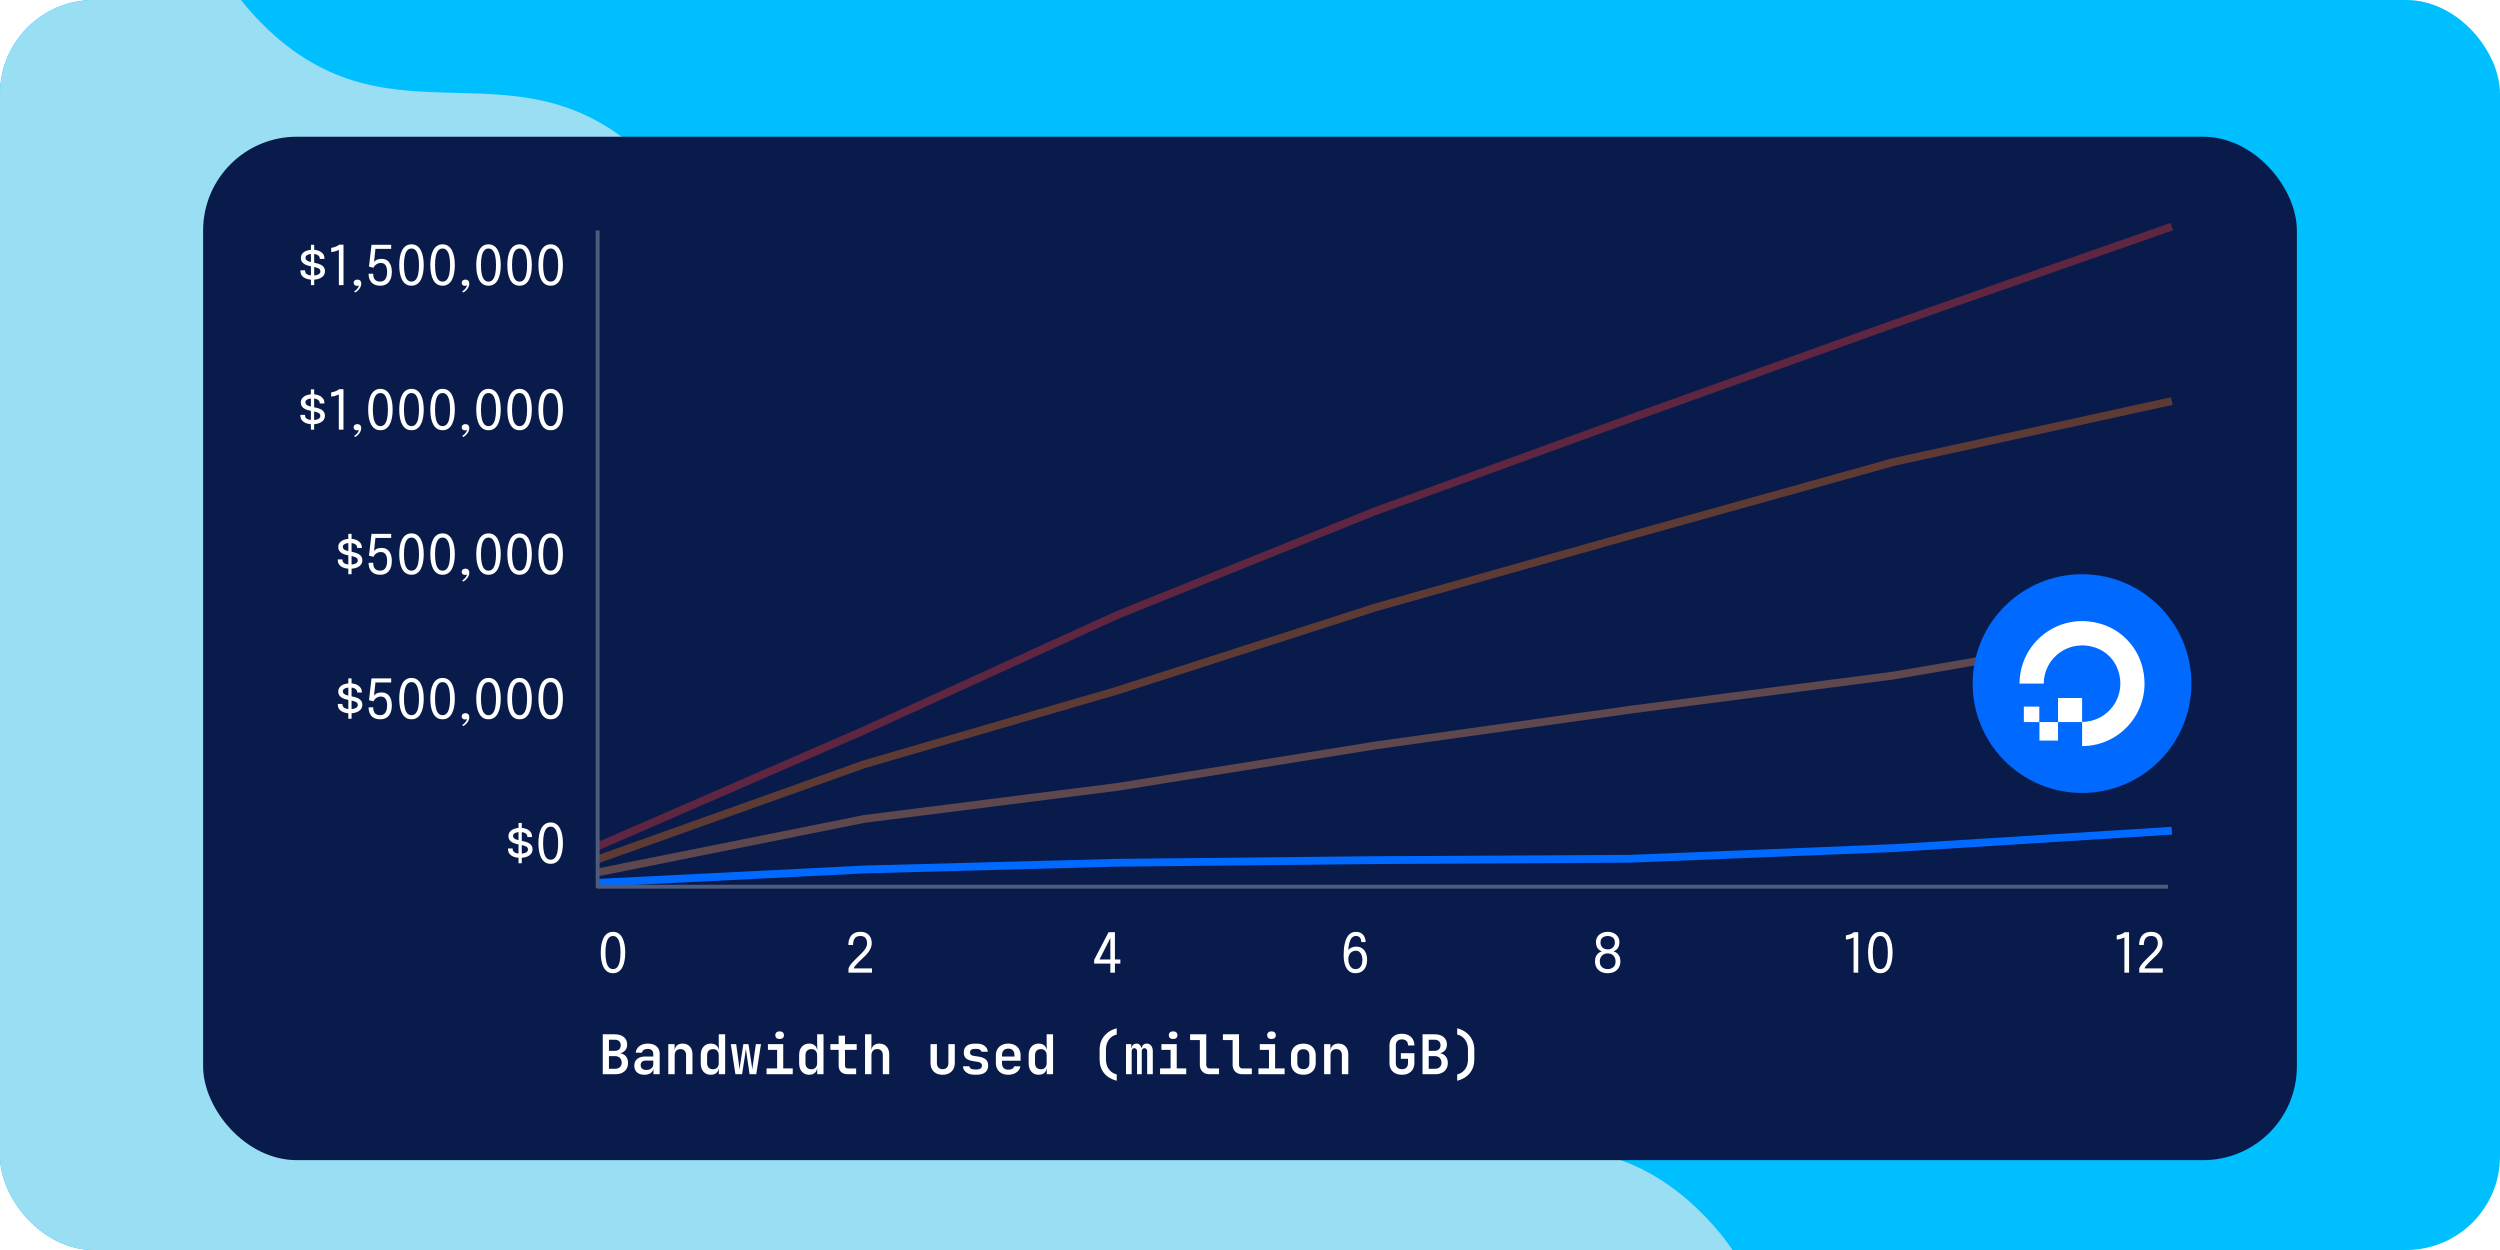 <svg width="640" height="320" viewBox="0 0 640 320" fill="none" xmlns="http://www.w3.org/2000/svg">
<g clip-path="url(#clip0_606_27770)">
<rect width="640" height="320" rx="24" fill="#00BFFF"/>
<path d="M470.985 409.971C504.615 443.602 536.699 411.603 570.33 445.233L273.036 700.134L-400 27.097L-102.707 -227.803C-69.076 -194.173 -101.076 -162.089 -67.445 -128.458C-33.814 -94.827 -1.73 -126.827 31.901 -93.196C65.531 -59.565 33.532 -27.481 67.163 6.149C100.793 39.78 132.877 7.781 166.508 41.411C200.139 75.042 168.139 107.126 201.77 140.757C235.401 174.388 267.485 142.388 301.115 176.019C334.746 209.649 302.747 241.733 336.377 275.364C370.008 308.995 402.092 276.995 435.723 310.626C469.354 344.257 437.354 376.341 470.985 409.971Z" fill="#9ADEF4"/>
<g filter="url(#filter0_d_606_27770)">
<rect x="52" y="29" width="536" height="262" rx="24" fill="#081B4B"/>
<path d="M153 220L221.321 216.581L285.549 214.872L351.981 214.188L417.154 213.846L484.845 211.111L556 206.666" stroke="#0069FF" stroke-width="2" stroke-linejoin="round"/>
<path opacity="0.35" d="M153 217.334L221.231 203.649L285.978 195.458L352.111 184.836L417.882 175.608L484.845 166.917L556 154.667" stroke="#FF9950" stroke-width="2" stroke-linejoin="round"/>
<path opacity="0.35" d="M153 214L221.231 189.649L285.978 170.791L352.111 149.502L417.882 130.941L484.845 112.25L556 96.666" stroke="#FF720E" stroke-width="2" stroke-linejoin="round"/>
<path opacity="0.35" d="M153 210.667L221.231 180.982L285.978 151.458L352.111 124.836L417.882 100.942L484.845 76.917L556 52" stroke="#FF3A2E" stroke-width="2" stroke-linejoin="round"/>
<path d="M153 221L152.5 221C152.5 221.133 152.553 221.26 152.646 221.354C152.74 221.447 152.867 221.5 153 221.5L153 221ZM152.5 53L152.5 221L153.5 221L153.5 53L152.5 53ZM153 221.5L555 221.5L555 220.5L153 220.5L153 221.5Z" fill="#4D5B7C"/>
<path d="M156.927 243.14C156.362 243.14 155.879 243.005 155.478 242.734C155.081 242.459 154.757 242.081 154.505 241.6C154.258 241.115 154.076 240.552 153.959 239.913C153.847 239.274 153.791 238.59 153.791 237.862C153.791 237.134 153.847 236.45 153.959 235.811C154.076 235.167 154.258 234.602 154.505 234.117C154.757 233.627 155.081 233.244 155.478 232.969C155.879 232.689 156.362 232.549 156.927 232.549C157.492 232.549 157.972 232.689 158.369 232.969C158.77 233.244 159.095 233.627 159.342 234.117C159.589 234.602 159.771 235.167 159.888 235.811C160.005 236.45 160.063 237.134 160.063 237.862C160.063 238.59 160.005 239.274 159.888 239.913C159.771 240.552 159.589 241.115 159.342 241.6C159.095 242.081 158.77 242.459 158.369 242.734C157.972 243.005 157.492 243.14 156.927 243.14ZM156.927 242.09C157.366 242.09 157.725 241.929 158.005 241.607C158.29 241.285 158.502 240.809 158.642 240.179C158.782 239.549 158.852 238.777 158.852 237.862C158.852 236.943 158.782 236.168 158.642 235.538C158.502 234.908 158.29 234.432 158.005 234.11C157.725 233.783 157.366 233.62 156.927 233.62C156.493 233.62 156.131 233.783 155.842 234.11C155.557 234.432 155.345 234.908 155.205 235.538C155.065 236.168 154.995 236.943 154.995 237.862C154.995 238.781 155.065 239.556 155.205 240.186C155.345 240.811 155.557 241.285 155.842 241.607C156.131 241.929 156.493 242.09 156.927 242.09Z" fill="white"/>
<path d="M217.215 243V241.971C217.252 241.761 217.362 241.521 217.544 241.25C217.726 240.975 217.95 240.688 218.216 240.389C218.482 240.09 218.762 239.796 219.056 239.507C219.355 239.213 219.635 238.942 219.896 238.695C220.223 238.387 220.542 238.067 220.855 237.736C221.172 237.4 221.436 237.045 221.646 236.672C221.856 236.299 221.961 235.907 221.961 235.496C221.961 234.885 221.819 234.418 221.534 234.096C221.249 233.774 220.822 233.613 220.253 233.613C219.796 233.613 219.429 233.709 219.154 233.9C218.879 234.091 218.68 234.36 218.559 234.705C218.438 235.05 218.377 235.454 218.377 235.916H217.18C217.18 235.249 217.292 234.663 217.516 234.159C217.74 233.65 218.081 233.256 218.538 232.976C218.995 232.691 219.572 232.549 220.267 232.549C220.906 232.549 221.441 232.675 221.87 232.927C222.299 233.174 222.621 233.52 222.836 233.963C223.055 234.406 223.165 234.92 223.165 235.503C223.165 235.886 223.093 236.257 222.948 236.616C222.808 236.971 222.624 237.309 222.395 237.631C222.166 237.948 221.919 238.245 221.653 238.52C221.392 238.791 221.142 239.036 220.904 239.255C220.521 239.605 220.16 239.946 219.819 240.277C219.483 240.608 219.201 240.914 218.972 241.194C218.748 241.474 218.613 241.714 218.566 241.915H223.235V243H217.215Z" fill="white"/>
<path d="M284.252 243V240.676H280.108V239.717L283.79 232.64H285.421V239.626H286.814V240.676H285.421V243H284.252ZM281.144 240.27L280.752 239.626H284.252V233.466L284.553 233.536L281.144 240.27Z" fill="white"/>
<path d="M346.976 243.14C346.299 243.14 345.739 242.949 345.296 242.566C344.853 242.179 344.521 241.642 344.302 240.956C344.087 240.265 343.98 239.463 343.98 238.548C343.98 237.442 344.059 236.506 344.218 235.741C344.377 234.976 344.596 234.36 344.876 233.893C345.161 233.422 345.49 233.081 345.863 232.871C346.241 232.656 346.647 232.549 347.081 232.549C347.594 232.549 348.014 232.64 348.341 232.822C348.672 232.999 348.929 233.226 349.111 233.501C349.293 233.776 349.419 234.061 349.489 234.355C349.564 234.649 349.601 234.91 349.601 235.139C349.601 235.144 349.601 235.148 349.601 235.153C349.601 235.153 349.601 235.158 349.601 235.167H348.481C348.481 235.158 348.481 235.153 348.481 235.153C348.481 235.148 348.481 235.144 348.481 235.139C348.481 234.971 348.46 234.798 348.418 234.621C348.381 234.439 348.311 234.271 348.208 234.117C348.105 233.963 347.963 233.839 347.781 233.746C347.599 233.653 347.363 233.606 347.074 233.606C346.701 233.606 346.365 233.762 346.066 234.075C345.772 234.383 345.539 234.913 345.366 235.664C345.198 236.415 345.114 237.456 345.114 238.786H344.54C344.54 238.291 344.661 237.862 344.904 237.498C345.151 237.129 345.478 236.845 345.884 236.644C346.29 236.439 346.729 236.336 347.2 236.336C347.788 236.336 348.29 236.481 348.705 236.77C349.12 237.055 349.435 237.449 349.65 237.953C349.869 238.452 349.979 239.026 349.979 239.675C349.979 240.352 349.865 240.951 349.636 241.474C349.407 241.997 349.069 242.405 348.621 242.699C348.178 242.993 347.629 243.14 346.976 243.14ZM346.983 242.09C347.38 242.09 347.709 241.997 347.97 241.81C348.236 241.623 348.437 241.355 348.572 241.005C348.707 240.655 348.775 240.237 348.775 239.752C348.775 239.295 348.71 238.889 348.579 238.534C348.453 238.175 348.264 237.895 348.012 237.694C347.765 237.489 347.459 237.386 347.095 237.386C346.726 237.386 346.395 237.475 346.101 237.652C345.812 237.829 345.583 238.079 345.415 238.401C345.252 238.723 345.17 239.103 345.17 239.542C345.17 240.009 345.242 240.436 345.387 240.823C345.536 241.21 345.746 241.518 346.017 241.747C346.292 241.976 346.614 242.09 346.983 242.09Z" fill="white"/>
<path d="M411.568 243.14C410.896 243.14 410.317 243.014 409.832 242.762C409.347 242.505 408.973 242.151 408.712 241.698C408.451 241.241 408.32 240.713 408.32 240.116C408.32 239.579 408.409 239.134 408.586 238.779C408.763 238.424 408.99 238.147 409.265 237.946C409.54 237.745 409.823 237.608 410.112 237.533C409.865 237.477 409.622 237.356 409.384 237.169C409.146 236.982 408.95 236.726 408.796 236.399C408.642 236.068 408.565 235.664 408.565 235.188C408.565 234.647 408.698 234.18 408.964 233.788C409.235 233.391 409.596 233.086 410.049 232.871C410.502 232.656 411.008 232.549 411.568 232.549C412.128 232.549 412.634 232.656 413.087 232.871C413.544 233.086 413.906 233.391 414.172 233.788C414.438 234.18 414.571 234.647 414.571 235.188C414.571 235.664 414.494 236.068 414.34 236.399C414.186 236.726 413.99 236.982 413.752 237.169C413.514 237.356 413.271 237.477 413.024 237.533C413.318 237.608 413.6 237.745 413.871 237.946C414.146 238.147 414.373 238.424 414.55 238.779C414.727 239.134 414.816 239.579 414.816 240.116C414.816 240.713 414.685 241.241 414.424 241.698C414.163 242.151 413.789 242.505 413.304 242.762C412.819 243.014 412.24 243.14 411.568 243.14ZM411.568 242.09C411.941 242.09 412.28 242.02 412.583 241.88C412.891 241.74 413.136 241.525 413.318 241.236C413.5 240.947 413.591 240.578 413.591 240.13C413.591 239.719 413.507 239.36 413.339 239.052C413.171 238.739 412.935 238.497 412.632 238.324C412.329 238.151 411.974 238.065 411.568 238.065C411.162 238.065 410.807 238.151 410.504 238.324C410.201 238.497 409.965 238.739 409.797 239.052C409.629 239.36 409.545 239.719 409.545 240.13C409.545 240.578 409.636 240.947 409.818 241.236C410 241.525 410.243 241.74 410.546 241.88C410.854 242.02 411.195 242.09 411.568 242.09ZM411.568 237.043C412.114 237.043 412.557 236.882 412.898 236.56C413.239 236.238 413.409 235.809 413.409 235.272C413.409 234.871 413.323 234.549 413.15 234.306C412.977 234.063 412.751 233.888 412.471 233.781C412.191 233.669 411.89 233.613 411.568 233.613C411.246 233.613 410.945 233.669 410.665 233.781C410.385 233.888 410.159 234.063 409.986 234.306C409.813 234.549 409.727 234.871 409.727 235.272C409.727 235.809 409.895 236.238 410.231 236.56C410.572 236.882 411.017 237.043 411.568 237.043Z" fill="white"/>
<path d="M475.706 232.64V243H474.516V233.935C474.479 233.986 474.362 234.054 474.166 234.138C473.975 234.222 473.737 234.304 473.452 234.383C473.172 234.458 472.873 234.511 472.556 234.544V233.466C472.869 233.415 473.163 233.342 473.438 233.249C473.718 233.156 473.956 233.055 474.152 232.948C474.348 232.836 474.479 232.733 474.544 232.64H475.706ZM481.364 243.14C480.799 243.14 480.316 243.005 479.915 242.734C479.518 242.459 479.194 242.081 478.942 241.6C478.694 241.115 478.512 240.552 478.396 239.913C478.284 239.274 478.228 238.59 478.228 237.862C478.228 237.134 478.284 236.45 478.396 235.811C478.512 235.167 478.694 234.602 478.942 234.117C479.194 233.627 479.518 233.244 479.915 232.969C480.316 232.689 480.799 232.549 481.364 232.549C481.928 232.549 482.409 232.689 482.806 232.969C483.207 233.244 483.531 233.627 483.779 234.117C484.026 234.602 484.208 235.167 484.325 235.811C484.441 236.45 484.5 237.134 484.5 237.862C484.5 238.59 484.441 239.274 484.325 239.913C484.208 240.552 484.026 241.115 483.779 241.6C483.531 242.081 483.207 242.459 482.806 242.734C482.409 243.005 481.928 243.14 481.364 243.14ZM481.364 242.09C481.802 242.09 482.162 241.929 482.442 241.607C482.726 241.285 482.939 240.809 483.079 240.179C483.219 239.549 483.289 238.777 483.289 237.862C483.289 236.943 483.219 236.168 483.079 235.538C482.939 234.908 482.726 234.432 482.442 234.11C482.162 233.783 481.802 233.62 481.364 233.62C480.93 233.62 480.568 233.783 480.279 234.11C479.994 234.432 479.782 234.908 479.642 235.538C479.502 236.168 479.432 236.943 479.432 237.862C479.432 238.781 479.502 239.556 479.642 240.186C479.782 240.811 479.994 241.285 480.279 241.607C480.568 241.929 480.93 242.09 481.364 242.09Z" fill="white"/>
<path d="M545.039 232.64V243H543.849V233.935C543.812 233.986 543.695 234.054 543.499 234.138C543.308 234.222 543.07 234.304 542.785 234.383C542.505 234.458 542.206 234.511 541.889 234.544V233.466C542.202 233.415 542.496 233.342 542.771 233.249C543.051 233.156 543.289 233.055 543.485 232.948C543.681 232.836 543.812 232.733 543.877 232.64H545.039ZM547.652 243V241.971C547.689 241.761 547.799 241.521 547.981 241.25C548.163 240.975 548.387 240.688 548.653 240.389C548.919 240.09 549.199 239.796 549.493 239.507C549.791 239.213 550.071 238.942 550.333 238.695C550.659 238.387 550.979 238.067 551.292 237.736C551.609 237.4 551.873 237.045 552.083 236.672C552.293 236.299 552.398 235.907 552.398 235.496C552.398 234.885 552.255 234.418 551.971 234.096C551.686 233.774 551.259 233.613 550.69 233.613C550.232 233.613 549.866 233.709 549.591 233.9C549.315 234.091 549.117 234.36 548.996 234.705C548.874 235.05 548.814 235.454 548.814 235.916H547.617C547.617 235.249 547.729 234.663 547.953 234.159C548.177 233.65 548.517 233.256 548.975 232.976C549.432 232.691 550.008 232.549 550.704 232.549C551.343 232.549 551.877 232.675 552.307 232.927C552.736 233.174 553.058 233.52 553.273 233.963C553.492 234.406 553.602 234.92 553.602 235.503C553.602 235.886 553.529 236.257 553.385 236.616C553.245 236.971 553.06 237.309 552.832 237.631C552.603 237.948 552.356 238.245 552.09 238.52C551.828 238.791 551.579 239.036 551.341 239.255C550.958 239.605 550.596 239.946 550.256 240.277C549.92 240.608 549.637 240.914 549.409 241.194C549.185 241.474 549.049 241.714 549.003 241.915H553.672V243H547.652Z" fill="white"/>
<path d="M79.598 56.675H80.431V67H79.598V56.675ZM80.039 65.607C79.591 65.607 79.176 65.56 78.793 65.467C78.415 65.369 78.084 65.229 77.799 65.047C77.519 64.86 77.3 64.632 77.141 64.361C76.987 64.09 76.91 63.78 76.91 63.43C76.91 63.393 76.91 63.355 76.91 63.318C76.91 63.276 76.91 63.241 76.91 63.213H78.107C78.107 63.241 78.107 63.264 78.107 63.283C78.107 63.302 78.107 63.33 78.107 63.367C78.107 63.745 78.282 64.034 78.632 64.235C78.982 64.431 79.46 64.529 80.067 64.529C80.441 64.529 80.774 64.492 81.068 64.417C81.362 64.342 81.593 64.228 81.761 64.074C81.934 63.92 82.02 63.726 82.02 63.493C82.02 63.106 81.838 62.83 81.474 62.667C81.115 62.499 80.576 62.354 79.857 62.233C79.479 62.168 79.12 62.084 78.779 61.981C78.439 61.874 78.135 61.736 77.869 61.568C77.608 61.4 77.4 61.192 77.246 60.945C77.097 60.693 77.022 60.392 77.022 60.042C77.022 59.589 77.155 59.207 77.421 58.894C77.692 58.577 78.056 58.336 78.513 58.173C78.971 58.005 79.479 57.921 80.039 57.921C80.581 57.921 81.08 58.007 81.537 58.18C81.995 58.353 82.361 58.605 82.636 58.936C82.916 59.263 83.056 59.666 83.056 60.147C83.056 60.166 83.056 60.189 83.056 60.217C83.056 60.24 83.056 60.264 83.056 60.287H81.866C81.866 60.264 81.866 60.245 81.866 60.231C81.866 60.217 81.866 60.201 81.866 60.182C81.866 59.911 81.78 59.69 81.607 59.517C81.434 59.34 81.21 59.209 80.935 59.125C80.66 59.036 80.366 58.992 80.053 58.992C79.759 58.992 79.47 59.025 79.185 59.09C78.9 59.151 78.665 59.253 78.478 59.398C78.291 59.543 78.198 59.741 78.198 59.993C78.198 60.245 78.284 60.448 78.457 60.602C78.635 60.751 78.882 60.875 79.199 60.973C79.521 61.066 79.899 61.153 80.333 61.232C80.721 61.302 81.087 61.391 81.432 61.498C81.778 61.601 82.081 61.734 82.342 61.897C82.608 62.06 82.816 62.268 82.965 62.52C83.119 62.767 83.196 63.071 83.196 63.43C83.196 63.794 83.112 64.111 82.944 64.382C82.781 64.653 82.552 64.879 82.258 65.061C81.969 65.243 81.633 65.381 81.25 65.474C80.872 65.563 80.469 65.607 80.039 65.607ZM87.939 56.64V67H86.749V57.935C86.712 57.986 86.595 58.054 86.399 58.138C86.208 58.222 85.97 58.304 85.685 58.383C85.405 58.458 85.107 58.511 84.789 58.544V57.466C85.102 57.415 85.396 57.342 85.671 57.249C85.951 57.156 86.189 57.055 86.385 56.948C86.581 56.836 86.712 56.733 86.777 56.64H87.939ZM90.874 68.89L90.692 68.554C90.851 68.484 91.021 68.363 91.203 68.19C91.385 68.017 91.541 67.824 91.672 67.609C91.803 67.399 91.868 67.201 91.868 67.014C91.868 66.963 91.861 66.914 91.847 66.867C91.838 66.82 91.821 66.776 91.798 66.734H92.127C92.062 66.893 91.954 67.007 91.805 67.077C91.656 67.147 91.513 67.182 91.378 67.182C91.145 67.182 90.946 67.114 90.783 66.979C90.62 66.844 90.538 66.65 90.538 66.398C90.538 66.146 90.627 65.945 90.804 65.796C90.986 65.647 91.219 65.572 91.504 65.572C91.807 65.572 92.045 65.663 92.218 65.845C92.395 66.027 92.484 66.284 92.484 66.615C92.484 66.942 92.4 67.261 92.232 67.574C92.064 67.887 91.856 68.16 91.609 68.393C91.362 68.626 91.117 68.792 90.874 68.89ZM100.142 57.718H96.11L95.746 61.12C95.76 61.064 95.806 60.989 95.886 60.896C95.97 60.803 96.091 60.707 96.25 60.609C96.413 60.511 96.616 60.429 96.859 60.364C97.101 60.299 97.386 60.266 97.713 60.266C98.562 60.266 99.206 60.569 99.645 61.176C100.088 61.783 100.31 62.583 100.31 63.577C100.31 64.342 100.191 64.991 99.953 65.523C99.719 66.055 99.381 66.459 98.938 66.734C98.494 67.005 97.958 67.14 97.328 67.14C96.819 67.14 96.376 67.065 95.998 66.916C95.624 66.762 95.316 66.547 95.074 66.272C94.836 65.997 94.656 65.675 94.535 65.306C94.418 64.937 94.36 64.534 94.36 64.095C94.36 64.09 94.36 64.088 94.36 64.088C94.36 64.083 94.36 64.079 94.36 64.074H95.543C95.543 64.079 95.543 64.083 95.543 64.088C95.543 64.088 95.543 64.09 95.543 64.095C95.547 64.8 95.706 65.308 96.019 65.621C96.336 65.934 96.777 66.09 97.342 66.09C97.706 66.09 98.018 65.999 98.28 65.817C98.546 65.635 98.749 65.36 98.889 64.991C99.033 64.622 99.106 64.158 99.106 63.598C99.106 62.851 98.968 62.284 98.693 61.897C98.422 61.51 98.023 61.316 97.496 61.316C97.155 61.316 96.856 61.384 96.6 61.519C96.343 61.65 96.131 61.811 95.963 62.002C95.799 62.193 95.683 62.375 95.613 62.548L94.465 62.254L95.102 56.675H100.142V57.718ZM105.341 67.14C104.776 67.14 104.293 67.005 103.892 66.734C103.495 66.459 103.171 66.081 102.919 65.6C102.672 65.115 102.49 64.552 102.373 63.913C102.261 63.274 102.205 62.59 102.205 61.862C102.205 61.134 102.261 60.45 102.373 59.811C102.49 59.167 102.672 58.602 102.919 58.117C103.171 57.627 103.495 57.244 103.892 56.969C104.293 56.689 104.776 56.549 105.341 56.549C105.906 56.549 106.386 56.689 106.783 56.969C107.184 57.244 107.509 57.627 107.756 58.117C108.003 58.602 108.185 59.167 108.302 59.811C108.419 60.45 108.477 61.134 108.477 61.862C108.477 62.59 108.419 63.274 108.302 63.913C108.185 64.552 108.003 65.115 107.756 65.6C107.509 66.081 107.184 66.459 106.783 66.734C106.386 67.005 105.906 67.14 105.341 67.14ZM105.341 66.09C105.78 66.09 106.139 65.929 106.419 65.607C106.704 65.285 106.916 64.809 107.056 64.179C107.196 63.549 107.266 62.777 107.266 61.862C107.266 60.943 107.196 60.168 107.056 59.538C106.916 58.908 106.704 58.432 106.419 58.11C106.139 57.783 105.78 57.62 105.341 57.62C104.907 57.62 104.545 57.783 104.256 58.11C103.971 58.432 103.759 58.908 103.619 59.538C103.479 60.168 103.409 60.943 103.409 61.862C103.409 62.781 103.479 63.556 103.619 64.186C103.759 64.811 103.971 65.285 104.256 65.607C104.545 65.929 104.907 66.09 105.341 66.09ZM113.298 67.14C112.733 67.14 112.25 67.005 111.849 66.734C111.452 66.459 111.128 66.081 110.876 65.6C110.629 65.115 110.447 64.552 110.33 63.913C110.218 63.274 110.162 62.59 110.162 61.862C110.162 61.134 110.218 60.45 110.33 59.811C110.447 59.167 110.629 58.602 110.876 58.117C111.128 57.627 111.452 57.244 111.849 56.969C112.25 56.689 112.733 56.549 113.298 56.549C113.863 56.549 114.343 56.689 114.74 56.969C115.141 57.244 115.466 57.627 115.713 58.117C115.96 58.602 116.142 59.167 116.259 59.811C116.376 60.45 116.434 61.134 116.434 61.862C116.434 62.59 116.376 63.274 116.259 63.913C116.142 64.552 115.96 65.115 115.713 65.6C115.466 66.081 115.141 66.459 114.74 66.734C114.343 67.005 113.863 67.14 113.298 67.14ZM113.298 66.09C113.737 66.09 114.096 65.929 114.376 65.607C114.661 65.285 114.873 64.809 115.013 64.179C115.153 63.549 115.223 62.777 115.223 61.862C115.223 60.943 115.153 60.168 115.013 59.538C114.873 58.908 114.661 58.432 114.376 58.11C114.096 57.783 113.737 57.62 113.298 57.62C112.864 57.62 112.502 57.783 112.213 58.11C111.928 58.432 111.716 58.908 111.576 59.538C111.436 60.168 111.366 60.943 111.366 61.862C111.366 62.781 111.436 63.556 111.576 64.186C111.716 64.811 111.928 65.285 112.213 65.607C112.502 65.929 112.864 66.09 113.298 66.09ZM118.532 68.89L118.35 68.554C118.509 68.484 118.679 68.363 118.861 68.19C119.043 68.017 119.199 67.824 119.33 67.609C119.461 67.399 119.526 67.201 119.526 67.014C119.526 66.963 119.519 66.914 119.505 66.867C119.496 66.82 119.479 66.776 119.456 66.734H119.785C119.72 66.893 119.612 67.007 119.463 67.077C119.314 67.147 119.171 67.182 119.036 67.182C118.803 67.182 118.604 67.114 118.441 66.979C118.278 66.844 118.196 66.65 118.196 66.398C118.196 66.146 118.285 65.945 118.462 65.796C118.644 65.647 118.877 65.572 119.162 65.572C119.465 65.572 119.703 65.663 119.876 65.845C120.053 66.027 120.142 66.284 120.142 66.615C120.142 66.942 120.058 67.261 119.89 67.574C119.722 67.887 119.514 68.16 119.267 68.393C119.02 68.626 118.775 68.792 118.532 68.89ZM125.056 67.14C124.491 67.14 124.008 67.005 123.607 66.734C123.21 66.459 122.886 66.081 122.634 65.6C122.387 65.115 122.205 64.552 122.088 63.913C121.976 63.274 121.92 62.59 121.92 61.862C121.92 61.134 121.976 60.45 122.088 59.811C122.205 59.167 122.387 58.602 122.634 58.117C122.886 57.627 123.21 57.244 123.607 56.969C124.008 56.689 124.491 56.549 125.056 56.549C125.621 56.549 126.101 56.689 126.498 56.969C126.899 57.244 127.224 57.627 127.471 58.117C127.718 58.602 127.9 59.167 128.017 59.811C128.134 60.45 128.192 61.134 128.192 61.862C128.192 62.59 128.134 63.274 128.017 63.913C127.9 64.552 127.718 65.115 127.471 65.6C127.224 66.081 126.899 66.459 126.498 66.734C126.101 67.005 125.621 67.14 125.056 67.14ZM125.056 66.09C125.495 66.09 125.854 65.929 126.134 65.607C126.419 65.285 126.631 64.809 126.771 64.179C126.911 63.549 126.981 62.777 126.981 61.862C126.981 60.943 126.911 60.168 126.771 59.538C126.631 58.908 126.419 58.432 126.134 58.11C125.854 57.783 125.495 57.62 125.056 57.62C124.622 57.62 124.26 57.783 123.971 58.11C123.686 58.432 123.474 58.908 123.334 59.538C123.194 60.168 123.124 60.943 123.124 61.862C123.124 62.781 123.194 63.556 123.334 64.186C123.474 64.811 123.686 65.285 123.971 65.607C124.26 65.929 124.622 66.09 125.056 66.09ZM133.013 67.14C132.448 67.14 131.965 67.005 131.564 66.734C131.167 66.459 130.843 66.081 130.591 65.6C130.344 65.115 130.162 64.552 130.045 63.913C129.933 63.274 129.877 62.59 129.877 61.862C129.877 61.134 129.933 60.45 130.045 59.811C130.162 59.167 130.344 58.602 130.591 58.117C130.843 57.627 131.167 57.244 131.564 56.969C131.965 56.689 132.448 56.549 133.013 56.549C133.578 56.549 134.058 56.689 134.455 56.969C134.856 57.244 135.181 57.627 135.428 58.117C135.675 58.602 135.857 59.167 135.974 59.811C136.091 60.45 136.149 61.134 136.149 61.862C136.149 62.59 136.091 63.274 135.974 63.913C135.857 64.552 135.675 65.115 135.428 65.6C135.181 66.081 134.856 66.459 134.455 66.734C134.058 67.005 133.578 67.14 133.013 67.14ZM133.013 66.09C133.452 66.09 133.811 65.929 134.091 65.607C134.376 65.285 134.588 64.809 134.728 64.179C134.868 63.549 134.938 62.777 134.938 61.862C134.938 60.943 134.868 60.168 134.728 59.538C134.588 58.908 134.376 58.432 134.091 58.11C133.811 57.783 133.452 57.62 133.013 57.62C132.579 57.62 132.217 57.783 131.928 58.11C131.643 58.432 131.431 58.908 131.291 59.538C131.151 60.168 131.081 60.943 131.081 61.862C131.081 62.781 131.151 63.556 131.291 64.186C131.431 64.811 131.643 65.285 131.928 65.607C132.217 65.929 132.579 66.09 133.013 66.09ZM140.97 67.14C140.405 67.14 139.922 67.005 139.521 66.734C139.124 66.459 138.8 66.081 138.548 65.6C138.301 65.115 138.119 64.552 138.002 63.913C137.89 63.274 137.834 62.59 137.834 61.862C137.834 61.134 137.89 60.45 138.002 59.811C138.119 59.167 138.301 58.602 138.548 58.117C138.8 57.627 139.124 57.244 139.521 56.969C139.922 56.689 140.405 56.549 140.97 56.549C141.535 56.549 142.015 56.689 142.412 56.969C142.813 57.244 143.138 57.627 143.385 58.117C143.632 58.602 143.814 59.167 143.931 59.811C144.048 60.45 144.106 61.134 144.106 61.862C144.106 62.59 144.048 63.274 143.931 63.913C143.814 64.552 143.632 65.115 143.385 65.6C143.138 66.081 142.813 66.459 142.412 66.734C142.015 67.005 141.535 67.14 140.97 67.14ZM140.97 66.09C141.409 66.09 141.768 65.929 142.048 65.607C142.333 65.285 142.545 64.809 142.685 64.179C142.825 63.549 142.895 62.777 142.895 61.862C142.895 60.943 142.825 60.168 142.685 59.538C142.545 58.908 142.333 58.432 142.048 58.11C141.768 57.783 141.409 57.62 140.97 57.62C140.536 57.62 140.174 57.783 139.885 58.11C139.6 58.432 139.388 58.908 139.248 59.538C139.108 60.168 139.038 60.943 139.038 61.862C139.038 62.781 139.108 63.556 139.248 64.186C139.388 64.811 139.6 65.285 139.885 65.607C140.174 65.929 140.536 66.09 140.97 66.09Z" fill="white"/>
<path d="M79.585 93.675H80.418V104H79.585V93.675ZM80.025 102.607C79.578 102.607 79.162 102.56 78.779 102.467C78.401 102.369 78.07 102.229 77.785 102.047C77.505 101.86 77.286 101.632 77.127 101.361C76.974 101.09 76.897 100.78 76.897 100.43C76.897 100.393 76.897 100.355 76.897 100.318C76.897 100.276 76.897 100.241 76.897 100.213H78.094C78.094 100.241 78.094 100.264 78.094 100.283C78.094 100.302 78.094 100.33 78.094 100.367C78.094 100.745 78.269 101.034 78.618 101.235C78.969 101.431 79.447 101.529 80.053 101.529C80.427 101.529 80.76 101.492 81.055 101.417C81.349 101.342 81.579 101.228 81.748 101.074C81.92 100.92 82.007 100.726 82.007 100.493C82.007 100.106 81.825 99.83 81.46 99.667C81.101 99.499 80.562 99.354 79.844 99.233C79.466 99.168 79.106 99.084 78.766 98.981C78.425 98.874 78.121 98.736 77.856 98.568C77.594 98.4 77.386 98.192 77.233 97.945C77.083 97.693 77.008 97.392 77.008 97.042C77.008 96.589 77.141 96.207 77.407 95.894C77.678 95.577 78.042 95.336 78.499 95.173C78.957 95.005 79.466 94.921 80.025 94.921C80.567 94.921 81.066 95.007 81.523 95.18C81.981 95.353 82.347 95.605 82.623 95.936C82.903 96.263 83.043 96.666 83.043 97.147C83.043 97.166 83.043 97.189 83.043 97.217C83.043 97.24 83.043 97.264 83.043 97.287H81.853C81.853 97.264 81.853 97.245 81.853 97.231C81.853 97.217 81.853 97.201 81.853 97.182C81.853 96.911 81.766 96.69 81.594 96.517C81.421 96.34 81.197 96.209 80.921 96.125C80.646 96.036 80.352 95.992 80.04 95.992C79.746 95.992 79.456 96.025 79.171 96.09C78.887 96.151 78.651 96.253 78.465 96.398C78.278 96.543 78.184 96.741 78.184 96.993C78.184 97.245 78.271 97.448 78.444 97.602C78.621 97.751 78.868 97.875 79.186 97.973C79.507 98.066 79.885 98.153 80.32 98.232C80.707 98.302 81.073 98.391 81.418 98.498C81.764 98.601 82.067 98.734 82.329 98.897C82.594 99.06 82.802 99.268 82.951 99.52C83.106 99.767 83.183 100.071 83.183 100.43C83.183 100.794 83.099 101.111 82.93 101.382C82.767 101.653 82.538 101.879 82.245 102.061C81.955 102.243 81.619 102.381 81.237 102.474C80.859 102.563 80.455 102.607 80.025 102.607ZM87.926 93.64V104H86.736V94.935C86.698 94.986 86.582 95.054 86.386 95.138C86.194 95.222 85.956 95.304 85.672 95.383C85.392 95.458 85.093 95.511 84.776 95.544V94.466C85.088 94.415 85.382 94.342 85.658 94.249C85.938 94.156 86.176 94.055 86.372 93.948C86.568 93.836 86.698 93.733 86.764 93.64H87.926ZM90.86 105.89L90.678 105.554C90.837 105.484 91.007 105.363 91.189 105.19C91.371 105.017 91.528 104.824 91.658 104.609C91.789 104.399 91.854 104.201 91.854 104.014C91.854 103.963 91.847 103.914 91.833 103.867C91.824 103.82 91.808 103.776 91.784 103.734H92.113C92.048 103.893 91.941 104.007 91.791 104.077C91.642 104.147 91.5 104.182 91.364 104.182C91.131 104.182 90.933 104.114 90.769 103.979C90.606 103.844 90.524 103.65 90.524 103.398C90.524 103.146 90.613 102.945 90.79 102.796C90.972 102.647 91.206 102.572 91.49 102.572C91.794 102.572 92.032 102.663 92.204 102.845C92.382 103.027 92.47 103.284 92.47 103.615C92.47 103.942 92.386 104.261 92.218 104.574C92.05 104.887 91.843 105.16 91.595 105.393C91.348 105.626 91.103 105.792 90.86 105.89ZM97.384 104.14C96.819 104.14 96.336 104.005 95.935 103.734C95.538 103.459 95.214 103.081 94.962 102.6C94.715 102.115 94.533 101.552 94.416 100.913C94.304 100.274 94.248 99.59 94.248 98.862C94.248 98.134 94.304 97.45 94.416 96.811C94.533 96.167 94.715 95.602 94.962 95.117C95.214 94.627 95.538 94.244 95.935 93.969C96.336 93.689 96.819 93.549 97.384 93.549C97.949 93.549 98.429 93.689 98.826 93.969C99.227 94.244 99.552 94.627 99.799 95.117C100.046 95.602 100.228 96.167 100.345 96.811C100.462 97.45 100.52 98.134 100.52 98.862C100.52 99.59 100.462 100.274 100.345 100.913C100.228 101.552 100.046 102.115 99.799 102.6C99.552 103.081 99.227 103.459 98.826 103.734C98.429 104.005 97.949 104.14 97.384 104.14ZM97.384 103.09C97.823 103.09 98.182 102.929 98.462 102.607C98.747 102.285 98.959 101.809 99.099 101.179C99.239 100.549 99.309 99.777 99.309 98.862C99.309 97.943 99.239 97.168 99.099 96.538C98.959 95.908 98.747 95.432 98.462 95.11C98.182 94.783 97.823 94.62 97.384 94.62C96.95 94.62 96.588 94.783 96.299 95.11C96.014 95.432 95.802 95.908 95.662 96.538C95.522 97.168 95.452 97.943 95.452 98.862C95.452 99.781 95.522 100.556 95.662 101.186C95.802 101.811 96.014 102.285 96.299 102.607C96.588 102.929 96.95 103.09 97.384 103.09ZM105.341 104.14C104.776 104.14 104.293 104.005 103.892 103.734C103.495 103.459 103.171 103.081 102.919 102.6C102.672 102.115 102.49 101.552 102.373 100.913C102.261 100.274 102.205 99.59 102.205 98.862C102.205 98.134 102.261 97.45 102.373 96.811C102.49 96.167 102.672 95.602 102.919 95.117C103.171 94.627 103.495 94.244 103.892 93.969C104.293 93.689 104.776 93.549 105.341 93.549C105.906 93.549 106.386 93.689 106.783 93.969C107.184 94.244 107.509 94.627 107.756 95.117C108.003 95.602 108.185 96.167 108.302 96.811C108.419 97.45 108.477 98.134 108.477 98.862C108.477 99.59 108.419 100.274 108.302 100.913C108.185 101.552 108.003 102.115 107.756 102.6C107.509 103.081 107.184 103.459 106.783 103.734C106.386 104.005 105.906 104.14 105.341 104.14ZM105.341 103.09C105.78 103.09 106.139 102.929 106.419 102.607C106.704 102.285 106.916 101.809 107.056 101.179C107.196 100.549 107.266 99.777 107.266 98.862C107.266 97.943 107.196 97.168 107.056 96.538C106.916 95.908 106.704 95.432 106.419 95.11C106.139 94.783 105.78 94.62 105.341 94.62C104.907 94.62 104.545 94.783 104.256 95.11C103.971 95.432 103.759 95.908 103.619 96.538C103.479 97.168 103.409 97.943 103.409 98.862C103.409 99.781 103.479 100.556 103.619 101.186C103.759 101.811 103.971 102.285 104.256 102.607C104.545 102.929 104.907 103.09 105.341 103.09ZM113.298 104.14C112.733 104.14 112.25 104.005 111.849 103.734C111.452 103.459 111.128 103.081 110.876 102.6C110.629 102.115 110.447 101.552 110.33 100.913C110.218 100.274 110.162 99.59 110.162 98.862C110.162 98.134 110.218 97.45 110.33 96.811C110.447 96.167 110.629 95.602 110.876 95.117C111.128 94.627 111.452 94.244 111.849 93.969C112.25 93.689 112.733 93.549 113.298 93.549C113.863 93.549 114.343 93.689 114.74 93.969C115.141 94.244 115.466 94.627 115.713 95.117C115.96 95.602 116.142 96.167 116.259 96.811C116.376 97.45 116.434 98.134 116.434 98.862C116.434 99.59 116.376 100.274 116.259 100.913C116.142 101.552 115.96 102.115 115.713 102.6C115.466 103.081 115.141 103.459 114.74 103.734C114.343 104.005 113.863 104.14 113.298 104.14ZM113.298 103.09C113.737 103.09 114.096 102.929 114.376 102.607C114.661 102.285 114.873 101.809 115.013 101.179C115.153 100.549 115.223 99.777 115.223 98.862C115.223 97.943 115.153 97.168 115.013 96.538C114.873 95.908 114.661 95.432 114.376 95.11C114.096 94.783 113.737 94.62 113.298 94.62C112.864 94.62 112.502 94.783 112.213 95.11C111.928 95.432 111.716 95.908 111.576 96.538C111.436 97.168 111.366 97.943 111.366 98.862C111.366 99.781 111.436 100.556 111.576 101.186C111.716 101.811 111.928 102.285 112.213 102.607C112.502 102.929 112.864 103.09 113.298 103.09ZM118.532 105.89L118.35 105.554C118.509 105.484 118.679 105.363 118.861 105.19C119.043 105.017 119.199 104.824 119.33 104.609C119.461 104.399 119.526 104.201 119.526 104.014C119.526 103.963 119.519 103.914 119.505 103.867C119.496 103.82 119.479 103.776 119.456 103.734H119.785C119.72 103.893 119.612 104.007 119.463 104.077C119.314 104.147 119.171 104.182 119.036 104.182C118.803 104.182 118.604 104.114 118.441 103.979C118.278 103.844 118.196 103.65 118.196 103.398C118.196 103.146 118.285 102.945 118.462 102.796C118.644 102.647 118.877 102.572 119.162 102.572C119.465 102.572 119.703 102.663 119.876 102.845C120.053 103.027 120.142 103.284 120.142 103.615C120.142 103.942 120.058 104.261 119.89 104.574C119.722 104.887 119.514 105.16 119.267 105.393C119.02 105.626 118.775 105.792 118.532 105.89ZM125.056 104.14C124.491 104.14 124.008 104.005 123.607 103.734C123.21 103.459 122.886 103.081 122.634 102.6C122.387 102.115 122.205 101.552 122.088 100.913C121.976 100.274 121.92 99.59 121.92 98.862C121.92 98.134 121.976 97.45 122.088 96.811C122.205 96.167 122.387 95.602 122.634 95.117C122.886 94.627 123.21 94.244 123.607 93.969C124.008 93.689 124.491 93.549 125.056 93.549C125.621 93.549 126.101 93.689 126.498 93.969C126.899 94.244 127.224 94.627 127.471 95.117C127.718 95.602 127.9 96.167 128.017 96.811C128.134 97.45 128.192 98.134 128.192 98.862C128.192 99.59 128.134 100.274 128.017 100.913C127.9 101.552 127.718 102.115 127.471 102.6C127.224 103.081 126.899 103.459 126.498 103.734C126.101 104.005 125.621 104.14 125.056 104.14ZM125.056 103.09C125.495 103.09 125.854 102.929 126.134 102.607C126.419 102.285 126.631 101.809 126.771 101.179C126.911 100.549 126.981 99.777 126.981 98.862C126.981 97.943 126.911 97.168 126.771 96.538C126.631 95.908 126.419 95.432 126.134 95.11C125.854 94.783 125.495 94.62 125.056 94.62C124.622 94.62 124.26 94.783 123.971 95.11C123.686 95.432 123.474 95.908 123.334 96.538C123.194 97.168 123.124 97.943 123.124 98.862C123.124 99.781 123.194 100.556 123.334 101.186C123.474 101.811 123.686 102.285 123.971 102.607C124.26 102.929 124.622 103.09 125.056 103.09ZM133.013 104.14C132.448 104.14 131.965 104.005 131.564 103.734C131.167 103.459 130.843 103.081 130.591 102.6C130.344 102.115 130.162 101.552 130.045 100.913C129.933 100.274 129.877 99.59 129.877 98.862C129.877 98.134 129.933 97.45 130.045 96.811C130.162 96.167 130.344 95.602 130.591 95.117C130.843 94.627 131.167 94.244 131.564 93.969C131.965 93.689 132.448 93.549 133.013 93.549C133.578 93.549 134.058 93.689 134.455 93.969C134.856 94.244 135.181 94.627 135.428 95.117C135.675 95.602 135.857 96.167 135.974 96.811C136.091 97.45 136.149 98.134 136.149 98.862C136.149 99.59 136.091 100.274 135.974 100.913C135.857 101.552 135.675 102.115 135.428 102.6C135.181 103.081 134.856 103.459 134.455 103.734C134.058 104.005 133.578 104.14 133.013 104.14ZM133.013 103.09C133.452 103.09 133.811 102.929 134.091 102.607C134.376 102.285 134.588 101.809 134.728 101.179C134.868 100.549 134.938 99.777 134.938 98.862C134.938 97.943 134.868 97.168 134.728 96.538C134.588 95.908 134.376 95.432 134.091 95.11C133.811 94.783 133.452 94.62 133.013 94.62C132.579 94.62 132.217 94.783 131.928 95.11C131.643 95.432 131.431 95.908 131.291 96.538C131.151 97.168 131.081 97.943 131.081 98.862C131.081 99.781 131.151 100.556 131.291 101.186C131.431 101.811 131.643 102.285 131.928 102.607C132.217 102.929 132.579 103.09 133.013 103.09ZM140.97 104.14C140.405 104.14 139.922 104.005 139.521 103.734C139.124 103.459 138.8 103.081 138.548 102.6C138.301 102.115 138.119 101.552 138.002 100.913C137.89 100.274 137.834 99.59 137.834 98.862C137.834 98.134 137.89 97.45 138.002 96.811C138.119 96.167 138.301 95.602 138.548 95.117C138.8 94.627 139.124 94.244 139.521 93.969C139.922 93.689 140.405 93.549 140.97 93.549C141.535 93.549 142.015 93.689 142.412 93.969C142.813 94.244 143.138 94.627 143.385 95.117C143.632 95.602 143.814 96.167 143.931 96.811C144.048 97.45 144.106 98.134 144.106 98.862C144.106 99.59 144.048 100.274 143.931 100.913C143.814 101.552 143.632 102.115 143.385 102.6C143.138 103.081 142.813 103.459 142.412 103.734C142.015 104.005 141.535 104.14 140.97 104.14ZM140.97 103.09C141.409 103.09 141.768 102.929 142.048 102.607C142.333 102.285 142.545 101.809 142.685 101.179C142.825 100.549 142.895 99.777 142.895 98.862C142.895 97.943 142.825 97.168 142.685 96.538C142.545 95.908 142.333 95.432 142.048 95.11C141.768 94.783 141.409 94.62 140.97 94.62C140.536 94.62 140.174 94.783 139.885 95.11C139.6 95.432 139.388 95.908 139.248 96.538C139.108 97.168 139.038 97.943 139.038 98.862C139.038 99.781 139.108 100.556 139.248 101.186C139.388 101.811 139.6 102.285 139.885 102.607C140.174 102.929 140.536 103.09 140.97 103.09Z" fill="white"/>
<path d="M89.168 130.675H90.001V141H89.168V130.675ZM89.609 139.607C89.161 139.607 88.746 139.56 88.363 139.467C87.985 139.369 87.654 139.229 87.369 139.047C87.089 138.86 86.87 138.632 86.711 138.361C86.557 138.09 86.48 137.78 86.48 137.43C86.48 137.393 86.48 137.355 86.48 137.318C86.48 137.276 86.48 137.241 86.48 137.213H87.677C87.677 137.241 87.677 137.264 87.677 137.283C87.677 137.302 87.677 137.33 87.677 137.367C87.677 137.745 87.852 138.034 88.202 138.235C88.552 138.431 89.031 138.529 89.637 138.529C90.011 138.529 90.344 138.492 90.638 138.417C90.932 138.342 91.163 138.228 91.331 138.074C91.504 137.92 91.59 137.726 91.59 137.493C91.59 137.106 91.408 136.83 91.044 136.667C90.685 136.499 90.146 136.354 89.427 136.233C89.049 136.168 88.69 136.084 88.349 135.981C88.009 135.874 87.705 135.736 87.439 135.568C87.178 135.4 86.97 135.192 86.816 134.945C86.667 134.693 86.592 134.392 86.592 134.042C86.592 133.589 86.725 133.207 86.991 132.894C87.262 132.577 87.626 132.336 88.083 132.173C88.541 132.005 89.049 131.921 89.609 131.921C90.151 131.921 90.65 132.007 91.107 132.18C91.565 132.353 91.931 132.605 92.206 132.936C92.486 133.263 92.626 133.666 92.626 134.147C92.626 134.166 92.626 134.189 92.626 134.217C92.626 134.24 92.626 134.264 92.626 134.287H91.436C91.436 134.264 91.436 134.245 91.436 134.231C91.436 134.217 91.436 134.201 91.436 134.182C91.436 133.911 91.35 133.69 91.177 133.517C91.005 133.34 90.781 133.209 90.505 133.125C90.23 133.036 89.936 132.992 89.623 132.992C89.329 132.992 89.04 133.025 88.755 133.09C88.471 133.151 88.235 133.253 88.048 133.398C87.862 133.543 87.768 133.741 87.768 133.993C87.768 134.245 87.855 134.448 88.027 134.602C88.205 134.751 88.452 134.875 88.769 134.973C89.091 135.066 89.469 135.153 89.903 135.232C90.291 135.302 90.657 135.391 91.002 135.498C91.348 135.601 91.651 135.734 91.912 135.897C92.178 136.06 92.386 136.268 92.535 136.52C92.689 136.767 92.766 137.071 92.766 137.43C92.766 137.794 92.682 138.111 92.514 138.382C92.351 138.653 92.122 138.879 91.828 139.061C91.539 139.243 91.203 139.381 90.82 139.474C90.442 139.563 90.039 139.607 89.609 139.607ZM100.142 131.718H96.11L95.746 135.12C95.76 135.064 95.806 134.989 95.886 134.896C95.97 134.803 96.091 134.707 96.25 134.609C96.413 134.511 96.616 134.429 96.859 134.364C97.101 134.299 97.386 134.266 97.713 134.266C98.562 134.266 99.206 134.569 99.645 135.176C100.088 135.783 100.31 136.583 100.31 137.577C100.31 138.342 100.191 138.991 99.953 139.523C99.719 140.055 99.381 140.459 98.938 140.734C98.494 141.005 97.958 141.14 97.328 141.14C96.819 141.14 96.376 141.065 95.998 140.916C95.624 140.762 95.316 140.547 95.074 140.272C94.836 139.997 94.656 139.675 94.535 139.306C94.418 138.937 94.36 138.534 94.36 138.095C94.36 138.09 94.36 138.088 94.36 138.088C94.36 138.083 94.36 138.079 94.36 138.074H95.543C95.543 138.079 95.543 138.083 95.543 138.088C95.543 138.088 95.543 138.09 95.543 138.095C95.547 138.8 95.706 139.308 96.019 139.621C96.336 139.934 96.777 140.09 97.342 140.09C97.706 140.09 98.018 139.999 98.28 139.817C98.546 139.635 98.749 139.36 98.889 138.991C99.033 138.622 99.106 138.158 99.106 137.598C99.106 136.851 98.968 136.284 98.693 135.897C98.422 135.51 98.023 135.316 97.496 135.316C97.155 135.316 96.856 135.384 96.6 135.519C96.343 135.65 96.131 135.811 95.963 136.002C95.799 136.193 95.683 136.375 95.613 136.548L94.465 136.254L95.102 130.675H100.142V131.718ZM105.341 141.14C104.776 141.14 104.293 141.005 103.892 140.734C103.495 140.459 103.171 140.081 102.919 139.6C102.672 139.115 102.49 138.552 102.373 137.913C102.261 137.274 102.205 136.59 102.205 135.862C102.205 135.134 102.261 134.45 102.373 133.811C102.49 133.167 102.672 132.602 102.919 132.117C103.171 131.627 103.495 131.244 103.892 130.969C104.293 130.689 104.776 130.549 105.341 130.549C105.906 130.549 106.386 130.689 106.783 130.969C107.184 131.244 107.509 131.627 107.756 132.117C108.003 132.602 108.185 133.167 108.302 133.811C108.419 134.45 108.477 135.134 108.477 135.862C108.477 136.59 108.419 137.274 108.302 137.913C108.185 138.552 108.003 139.115 107.756 139.6C107.509 140.081 107.184 140.459 106.783 140.734C106.386 141.005 105.906 141.14 105.341 141.14ZM105.341 140.09C105.78 140.09 106.139 139.929 106.419 139.607C106.704 139.285 106.916 138.809 107.056 138.179C107.196 137.549 107.266 136.777 107.266 135.862C107.266 134.943 107.196 134.168 107.056 133.538C106.916 132.908 106.704 132.432 106.419 132.11C106.139 131.783 105.78 131.62 105.341 131.62C104.907 131.62 104.545 131.783 104.256 132.11C103.971 132.432 103.759 132.908 103.619 133.538C103.479 134.168 103.409 134.943 103.409 135.862C103.409 136.781 103.479 137.556 103.619 138.186C103.759 138.811 103.971 139.285 104.256 139.607C104.545 139.929 104.907 140.09 105.341 140.09ZM113.298 141.14C112.733 141.14 112.25 141.005 111.849 140.734C111.452 140.459 111.128 140.081 110.876 139.6C110.629 139.115 110.447 138.552 110.33 137.913C110.218 137.274 110.162 136.59 110.162 135.862C110.162 135.134 110.218 134.45 110.33 133.811C110.447 133.167 110.629 132.602 110.876 132.117C111.128 131.627 111.452 131.244 111.849 130.969C112.25 130.689 112.733 130.549 113.298 130.549C113.863 130.549 114.343 130.689 114.74 130.969C115.141 131.244 115.466 131.627 115.713 132.117C115.96 132.602 116.142 133.167 116.259 133.811C116.376 134.45 116.434 135.134 116.434 135.862C116.434 136.59 116.376 137.274 116.259 137.913C116.142 138.552 115.96 139.115 115.713 139.6C115.466 140.081 115.141 140.459 114.74 140.734C114.343 141.005 113.863 141.14 113.298 141.14ZM113.298 140.09C113.737 140.09 114.096 139.929 114.376 139.607C114.661 139.285 114.873 138.809 115.013 138.179C115.153 137.549 115.223 136.777 115.223 135.862C115.223 134.943 115.153 134.168 115.013 133.538C114.873 132.908 114.661 132.432 114.376 132.11C114.096 131.783 113.737 131.62 113.298 131.62C112.864 131.62 112.502 131.783 112.213 132.11C111.928 132.432 111.716 132.908 111.576 133.538C111.436 134.168 111.366 134.943 111.366 135.862C111.366 136.781 111.436 137.556 111.576 138.186C111.716 138.811 111.928 139.285 112.213 139.607C112.502 139.929 112.864 140.09 113.298 140.09ZM118.532 142.89L118.35 142.554C118.509 142.484 118.679 142.363 118.861 142.19C119.043 142.017 119.199 141.824 119.33 141.609C119.461 141.399 119.526 141.201 119.526 141.014C119.526 140.963 119.519 140.914 119.505 140.867C119.496 140.82 119.479 140.776 119.456 140.734H119.785C119.72 140.893 119.612 141.007 119.463 141.077C119.314 141.147 119.171 141.182 119.036 141.182C118.803 141.182 118.604 141.114 118.441 140.979C118.278 140.844 118.196 140.65 118.196 140.398C118.196 140.146 118.285 139.945 118.462 139.796C118.644 139.647 118.877 139.572 119.162 139.572C119.465 139.572 119.703 139.663 119.876 139.845C120.053 140.027 120.142 140.284 120.142 140.615C120.142 140.942 120.058 141.261 119.89 141.574C119.722 141.887 119.514 142.16 119.267 142.393C119.02 142.626 118.775 142.792 118.532 142.89ZM125.056 141.14C124.491 141.14 124.008 141.005 123.607 140.734C123.21 140.459 122.886 140.081 122.634 139.6C122.387 139.115 122.205 138.552 122.088 137.913C121.976 137.274 121.92 136.59 121.92 135.862C121.92 135.134 121.976 134.45 122.088 133.811C122.205 133.167 122.387 132.602 122.634 132.117C122.886 131.627 123.21 131.244 123.607 130.969C124.008 130.689 124.491 130.549 125.056 130.549C125.621 130.549 126.101 130.689 126.498 130.969C126.899 131.244 127.224 131.627 127.471 132.117C127.718 132.602 127.9 133.167 128.017 133.811C128.134 134.45 128.192 135.134 128.192 135.862C128.192 136.59 128.134 137.274 128.017 137.913C127.9 138.552 127.718 139.115 127.471 139.6C127.224 140.081 126.899 140.459 126.498 140.734C126.101 141.005 125.621 141.14 125.056 141.14ZM125.056 140.09C125.495 140.09 125.854 139.929 126.134 139.607C126.419 139.285 126.631 138.809 126.771 138.179C126.911 137.549 126.981 136.777 126.981 135.862C126.981 134.943 126.911 134.168 126.771 133.538C126.631 132.908 126.419 132.432 126.134 132.11C125.854 131.783 125.495 131.62 125.056 131.62C124.622 131.62 124.26 131.783 123.971 132.11C123.686 132.432 123.474 132.908 123.334 133.538C123.194 134.168 123.124 134.943 123.124 135.862C123.124 136.781 123.194 137.556 123.334 138.186C123.474 138.811 123.686 139.285 123.971 139.607C124.26 139.929 124.622 140.09 125.056 140.09ZM133.013 141.14C132.448 141.14 131.965 141.005 131.564 140.734C131.167 140.459 130.843 140.081 130.591 139.6C130.344 139.115 130.162 138.552 130.045 137.913C129.933 137.274 129.877 136.59 129.877 135.862C129.877 135.134 129.933 134.45 130.045 133.811C130.162 133.167 130.344 132.602 130.591 132.117C130.843 131.627 131.167 131.244 131.564 130.969C131.965 130.689 132.448 130.549 133.013 130.549C133.578 130.549 134.058 130.689 134.455 130.969C134.856 131.244 135.181 131.627 135.428 132.117C135.675 132.602 135.857 133.167 135.974 133.811C136.091 134.45 136.149 135.134 136.149 135.862C136.149 136.59 136.091 137.274 135.974 137.913C135.857 138.552 135.675 139.115 135.428 139.6C135.181 140.081 134.856 140.459 134.455 140.734C134.058 141.005 133.578 141.14 133.013 141.14ZM133.013 140.09C133.452 140.09 133.811 139.929 134.091 139.607C134.376 139.285 134.588 138.809 134.728 138.179C134.868 137.549 134.938 136.777 134.938 135.862C134.938 134.943 134.868 134.168 134.728 133.538C134.588 132.908 134.376 132.432 134.091 132.11C133.811 131.783 133.452 131.62 133.013 131.62C132.579 131.62 132.217 131.783 131.928 132.11C131.643 132.432 131.431 132.908 131.291 133.538C131.151 134.168 131.081 134.943 131.081 135.862C131.081 136.781 131.151 137.556 131.291 138.186C131.431 138.811 131.643 139.285 131.928 139.607C132.217 139.929 132.579 140.09 133.013 140.09ZM140.97 141.14C140.405 141.14 139.922 141.005 139.521 140.734C139.124 140.459 138.8 140.081 138.548 139.6C138.301 139.115 138.119 138.552 138.002 137.913C137.89 137.274 137.834 136.59 137.834 135.862C137.834 135.134 137.89 134.45 138.002 133.811C138.119 133.167 138.301 132.602 138.548 132.117C138.8 131.627 139.124 131.244 139.521 130.969C139.922 130.689 140.405 130.549 140.97 130.549C141.535 130.549 142.015 130.689 142.412 130.969C142.813 131.244 143.138 131.627 143.385 132.117C143.632 132.602 143.814 133.167 143.931 133.811C144.048 134.45 144.106 135.134 144.106 135.862C144.106 136.59 144.048 137.274 143.931 137.913C143.814 138.552 143.632 139.115 143.385 139.6C143.138 140.081 142.813 140.459 142.412 140.734C142.015 141.005 141.535 141.14 140.97 141.14ZM140.97 140.09C141.409 140.09 141.768 139.929 142.048 139.607C142.333 139.285 142.545 138.809 142.685 138.179C142.825 137.549 142.895 136.777 142.895 135.862C142.895 134.943 142.825 134.168 142.685 133.538C142.545 132.908 142.333 132.432 142.048 132.11C141.768 131.783 141.409 131.62 140.97 131.62C140.536 131.62 140.174 131.783 139.885 132.11C139.6 132.432 139.388 132.908 139.248 133.538C139.108 134.168 139.038 134.943 139.038 135.862C139.038 136.781 139.108 137.556 139.248 138.186C139.388 138.811 139.6 139.285 139.885 139.607C140.174 139.929 140.536 140.09 140.97 140.09Z" fill="white"/>
<path d="M89.168 167.675H90.001V178H89.168V167.675ZM89.609 176.607C89.161 176.607 88.746 176.56 88.363 176.467C87.985 176.369 87.654 176.229 87.369 176.047C87.089 175.86 86.87 175.632 86.711 175.361C86.557 175.09 86.48 174.78 86.48 174.43C86.48 174.393 86.48 174.355 86.48 174.318C86.48 174.276 86.48 174.241 86.48 174.213H87.677C87.677 174.241 87.677 174.264 87.677 174.283C87.677 174.302 87.677 174.33 87.677 174.367C87.677 174.745 87.852 175.034 88.202 175.235C88.552 175.431 89.031 175.529 89.637 175.529C90.011 175.529 90.344 175.492 90.638 175.417C90.932 175.342 91.163 175.228 91.331 175.074C91.504 174.92 91.59 174.726 91.59 174.493C91.59 174.106 91.408 173.83 91.044 173.667C90.685 173.499 90.146 173.354 89.427 173.233C89.049 173.168 88.69 173.084 88.349 172.981C88.009 172.874 87.705 172.736 87.439 172.568C87.178 172.4 86.97 172.192 86.816 171.945C86.667 171.693 86.592 171.392 86.592 171.042C86.592 170.589 86.725 170.207 86.991 169.894C87.262 169.577 87.626 169.336 88.083 169.173C88.541 169.005 89.049 168.921 89.609 168.921C90.151 168.921 90.65 169.007 91.107 169.18C91.565 169.353 91.931 169.605 92.206 169.936C92.486 170.263 92.626 170.666 92.626 171.147C92.626 171.166 92.626 171.189 92.626 171.217C92.626 171.24 92.626 171.264 92.626 171.287H91.436C91.436 171.264 91.436 171.245 91.436 171.231C91.436 171.217 91.436 171.201 91.436 171.182C91.436 170.911 91.35 170.69 91.177 170.517C91.005 170.34 90.781 170.209 90.505 170.125C90.23 170.036 89.936 169.992 89.623 169.992C89.329 169.992 89.04 170.025 88.755 170.09C88.471 170.151 88.235 170.253 88.048 170.398C87.862 170.543 87.768 170.741 87.768 170.993C87.768 171.245 87.855 171.448 88.027 171.602C88.205 171.751 88.452 171.875 88.769 171.973C89.091 172.066 89.469 172.153 89.903 172.232C90.291 172.302 90.657 172.391 91.002 172.498C91.348 172.601 91.651 172.734 91.912 172.897C92.178 173.06 92.386 173.268 92.535 173.52C92.689 173.767 92.766 174.071 92.766 174.43C92.766 174.794 92.682 175.111 92.514 175.382C92.351 175.653 92.122 175.879 91.828 176.061C91.539 176.243 91.203 176.381 90.82 176.474C90.442 176.563 90.039 176.607 89.609 176.607ZM100.142 168.718H96.11L95.746 172.12C95.76 172.064 95.806 171.989 95.886 171.896C95.97 171.803 96.091 171.707 96.25 171.609C96.413 171.511 96.616 171.429 96.859 171.364C97.101 171.299 97.386 171.266 97.713 171.266C98.562 171.266 99.206 171.569 99.645 172.176C100.088 172.783 100.31 173.583 100.31 174.577C100.31 175.342 100.191 175.991 99.953 176.523C99.719 177.055 99.381 177.459 98.938 177.734C98.494 178.005 97.958 178.14 97.328 178.14C96.819 178.14 96.376 178.065 95.998 177.916C95.624 177.762 95.316 177.547 95.074 177.272C94.836 176.997 94.656 176.675 94.535 176.306C94.418 175.937 94.36 175.534 94.36 175.095C94.36 175.09 94.36 175.088 94.36 175.088C94.36 175.083 94.36 175.079 94.36 175.074H95.543C95.543 175.079 95.543 175.083 95.543 175.088C95.543 175.088 95.543 175.09 95.543 175.095C95.547 175.8 95.706 176.308 96.019 176.621C96.336 176.934 96.777 177.09 97.342 177.09C97.706 177.09 98.018 176.999 98.28 176.817C98.546 176.635 98.749 176.36 98.889 175.991C99.033 175.622 99.106 175.158 99.106 174.598C99.106 173.851 98.968 173.284 98.693 172.897C98.422 172.51 98.023 172.316 97.496 172.316C97.155 172.316 96.856 172.384 96.6 172.519C96.343 172.65 96.131 172.811 95.963 173.002C95.799 173.193 95.683 173.375 95.613 173.548L94.465 173.254L95.102 167.675H100.142V168.718ZM105.341 178.14C104.776 178.14 104.293 178.005 103.892 177.734C103.495 177.459 103.171 177.081 102.919 176.6C102.672 176.115 102.49 175.552 102.373 174.913C102.261 174.274 102.205 173.59 102.205 172.862C102.205 172.134 102.261 171.45 102.373 170.811C102.49 170.167 102.672 169.602 102.919 169.117C103.171 168.627 103.495 168.244 103.892 167.969C104.293 167.689 104.776 167.549 105.341 167.549C105.906 167.549 106.386 167.689 106.783 167.969C107.184 168.244 107.509 168.627 107.756 169.117C108.003 169.602 108.185 170.167 108.302 170.811C108.419 171.45 108.477 172.134 108.477 172.862C108.477 173.59 108.419 174.274 108.302 174.913C108.185 175.552 108.003 176.115 107.756 176.6C107.509 177.081 107.184 177.459 106.783 177.734C106.386 178.005 105.906 178.14 105.341 178.14ZM105.341 177.09C105.78 177.09 106.139 176.929 106.419 176.607C106.704 176.285 106.916 175.809 107.056 175.179C107.196 174.549 107.266 173.777 107.266 172.862C107.266 171.943 107.196 171.168 107.056 170.538C106.916 169.908 106.704 169.432 106.419 169.11C106.139 168.783 105.78 168.62 105.341 168.62C104.907 168.62 104.545 168.783 104.256 169.11C103.971 169.432 103.759 169.908 103.619 170.538C103.479 171.168 103.409 171.943 103.409 172.862C103.409 173.781 103.479 174.556 103.619 175.186C103.759 175.811 103.971 176.285 104.256 176.607C104.545 176.929 104.907 177.09 105.341 177.09ZM113.298 178.14C112.733 178.14 112.25 178.005 111.849 177.734C111.452 177.459 111.128 177.081 110.876 176.6C110.629 176.115 110.447 175.552 110.33 174.913C110.218 174.274 110.162 173.59 110.162 172.862C110.162 172.134 110.218 171.45 110.33 170.811C110.447 170.167 110.629 169.602 110.876 169.117C111.128 168.627 111.452 168.244 111.849 167.969C112.25 167.689 112.733 167.549 113.298 167.549C113.863 167.549 114.343 167.689 114.74 167.969C115.141 168.244 115.466 168.627 115.713 169.117C115.96 169.602 116.142 170.167 116.259 170.811C116.376 171.45 116.434 172.134 116.434 172.862C116.434 173.59 116.376 174.274 116.259 174.913C116.142 175.552 115.96 176.115 115.713 176.6C115.466 177.081 115.141 177.459 114.74 177.734C114.343 178.005 113.863 178.14 113.298 178.14ZM113.298 177.09C113.737 177.09 114.096 176.929 114.376 176.607C114.661 176.285 114.873 175.809 115.013 175.179C115.153 174.549 115.223 173.777 115.223 172.862C115.223 171.943 115.153 171.168 115.013 170.538C114.873 169.908 114.661 169.432 114.376 169.11C114.096 168.783 113.737 168.62 113.298 168.62C112.864 168.62 112.502 168.783 112.213 169.11C111.928 169.432 111.716 169.908 111.576 170.538C111.436 171.168 111.366 171.943 111.366 172.862C111.366 173.781 111.436 174.556 111.576 175.186C111.716 175.811 111.928 176.285 112.213 176.607C112.502 176.929 112.864 177.09 113.298 177.09ZM118.532 179.89L118.35 179.554C118.509 179.484 118.679 179.363 118.861 179.19C119.043 179.017 119.199 178.824 119.33 178.609C119.461 178.399 119.526 178.201 119.526 178.014C119.526 177.963 119.519 177.914 119.505 177.867C119.496 177.82 119.479 177.776 119.456 177.734H119.785C119.72 177.893 119.612 178.007 119.463 178.077C119.314 178.147 119.171 178.182 119.036 178.182C118.803 178.182 118.604 178.114 118.441 177.979C118.278 177.844 118.196 177.65 118.196 177.398C118.196 177.146 118.285 176.945 118.462 176.796C118.644 176.647 118.877 176.572 119.162 176.572C119.465 176.572 119.703 176.663 119.876 176.845C120.053 177.027 120.142 177.284 120.142 177.615C120.142 177.942 120.058 178.261 119.89 178.574C119.722 178.887 119.514 179.16 119.267 179.393C119.02 179.626 118.775 179.792 118.532 179.89ZM125.056 178.14C124.491 178.14 124.008 178.005 123.607 177.734C123.21 177.459 122.886 177.081 122.634 176.6C122.387 176.115 122.205 175.552 122.088 174.913C121.976 174.274 121.92 173.59 121.92 172.862C121.92 172.134 121.976 171.45 122.088 170.811C122.205 170.167 122.387 169.602 122.634 169.117C122.886 168.627 123.21 168.244 123.607 167.969C124.008 167.689 124.491 167.549 125.056 167.549C125.621 167.549 126.101 167.689 126.498 167.969C126.899 168.244 127.224 168.627 127.471 169.117C127.718 169.602 127.9 170.167 128.017 170.811C128.134 171.45 128.192 172.134 128.192 172.862C128.192 173.59 128.134 174.274 128.017 174.913C127.9 175.552 127.718 176.115 127.471 176.6C127.224 177.081 126.899 177.459 126.498 177.734C126.101 178.005 125.621 178.14 125.056 178.14ZM125.056 177.09C125.495 177.09 125.854 176.929 126.134 176.607C126.419 176.285 126.631 175.809 126.771 175.179C126.911 174.549 126.981 173.777 126.981 172.862C126.981 171.943 126.911 171.168 126.771 170.538C126.631 169.908 126.419 169.432 126.134 169.11C125.854 168.783 125.495 168.62 125.056 168.62C124.622 168.62 124.26 168.783 123.971 169.11C123.686 169.432 123.474 169.908 123.334 170.538C123.194 171.168 123.124 171.943 123.124 172.862C123.124 173.781 123.194 174.556 123.334 175.186C123.474 175.811 123.686 176.285 123.971 176.607C124.26 176.929 124.622 177.09 125.056 177.09ZM133.013 178.14C132.448 178.14 131.965 178.005 131.564 177.734C131.167 177.459 130.843 177.081 130.591 176.6C130.344 176.115 130.162 175.552 130.045 174.913C129.933 174.274 129.877 173.59 129.877 172.862C129.877 172.134 129.933 171.45 130.045 170.811C130.162 170.167 130.344 169.602 130.591 169.117C130.843 168.627 131.167 168.244 131.564 167.969C131.965 167.689 132.448 167.549 133.013 167.549C133.578 167.549 134.058 167.689 134.455 167.969C134.856 168.244 135.181 168.627 135.428 169.117C135.675 169.602 135.857 170.167 135.974 170.811C136.091 171.45 136.149 172.134 136.149 172.862C136.149 173.59 136.091 174.274 135.974 174.913C135.857 175.552 135.675 176.115 135.428 176.6C135.181 177.081 134.856 177.459 134.455 177.734C134.058 178.005 133.578 178.14 133.013 178.14ZM133.013 177.09C133.452 177.09 133.811 176.929 134.091 176.607C134.376 176.285 134.588 175.809 134.728 175.179C134.868 174.549 134.938 173.777 134.938 172.862C134.938 171.943 134.868 171.168 134.728 170.538C134.588 169.908 134.376 169.432 134.091 169.11C133.811 168.783 133.452 168.62 133.013 168.62C132.579 168.62 132.217 168.783 131.928 169.11C131.643 169.432 131.431 169.908 131.291 170.538C131.151 171.168 131.081 171.943 131.081 172.862C131.081 173.781 131.151 174.556 131.291 175.186C131.431 175.811 131.643 176.285 131.928 176.607C132.217 176.929 132.579 177.09 133.013 177.09ZM140.97 178.14C140.405 178.14 139.922 178.005 139.521 177.734C139.124 177.459 138.8 177.081 138.548 176.6C138.301 176.115 138.119 175.552 138.002 174.913C137.89 174.274 137.834 173.59 137.834 172.862C137.834 172.134 137.89 171.45 138.002 170.811C138.119 170.167 138.301 169.602 138.548 169.117C138.8 168.627 139.124 168.244 139.521 167.969C139.922 167.689 140.405 167.549 140.97 167.549C141.535 167.549 142.015 167.689 142.412 167.969C142.813 168.244 143.138 168.627 143.385 169.117C143.632 169.602 143.814 170.167 143.931 170.811C144.048 171.45 144.106 172.134 144.106 172.862C144.106 173.59 144.048 174.274 143.931 174.913C143.814 175.552 143.632 176.115 143.385 176.6C143.138 177.081 142.813 177.459 142.412 177.734C142.015 178.005 141.535 178.14 140.97 178.14ZM140.97 177.09C141.409 177.09 141.768 176.929 142.048 176.607C142.333 176.285 142.545 175.809 142.685 175.179C142.825 174.549 142.895 173.777 142.895 172.862C142.895 171.943 142.825 171.168 142.685 170.538C142.545 169.908 142.333 169.432 142.048 169.11C141.768 168.783 141.409 168.62 140.97 168.62C140.536 168.62 140.174 168.783 139.885 169.11C139.6 169.432 139.388 169.908 139.248 170.538C139.108 171.168 139.038 171.943 139.038 172.862C139.038 173.781 139.108 174.556 139.248 175.186C139.388 175.811 139.6 176.285 139.885 176.607C140.174 176.929 140.536 177.09 140.97 177.09Z" fill="white"/>
<path d="M132.741 204.675H133.574V215H132.741V204.675ZM133.182 213.607C132.734 213.607 132.318 213.56 131.936 213.467C131.558 213.369 131.226 213.229 130.942 213.047C130.662 212.86 130.442 212.632 130.284 212.361C130.13 212.09 130.053 211.78 130.053 211.43C130.053 211.393 130.053 211.355 130.053 211.318C130.053 211.276 130.053 211.241 130.053 211.213H131.25C131.25 211.241 131.25 211.264 131.25 211.283C131.25 211.302 131.25 211.33 131.25 211.367C131.25 211.745 131.425 212.034 131.775 212.235C132.125 212.431 132.603 212.529 133.21 212.529C133.583 212.529 133.917 212.492 134.211 212.417C134.505 212.342 134.736 212.228 134.904 212.074C135.076 211.92 135.163 211.726 135.163 211.493C135.163 211.106 134.981 210.83 134.617 210.667C134.257 210.499 133.718 210.354 133 210.233C132.622 210.168 132.262 210.084 131.922 209.981C131.581 209.874 131.278 209.736 131.012 209.568C130.75 209.4 130.543 209.192 130.389 208.945C130.239 208.693 130.165 208.392 130.165 208.042C130.165 207.589 130.298 207.207 130.564 206.894C130.834 206.577 131.198 206.336 131.656 206.173C132.113 206.005 132.622 205.921 133.182 205.921C133.723 205.921 134.222 206.007 134.68 206.18C135.137 206.353 135.503 206.605 135.779 206.936C136.059 207.263 136.199 207.666 136.199 208.147C136.199 208.166 136.199 208.189 136.199 208.217C136.199 208.24 136.199 208.264 136.199 208.287H135.009C135.009 208.264 135.009 208.245 135.009 208.231C135.009 208.217 135.009 208.201 135.009 208.182C135.009 207.911 134.922 207.69 134.75 207.517C134.577 207.34 134.353 207.209 134.078 207.125C133.802 207.036 133.508 206.992 133.196 206.992C132.902 206.992 132.612 207.025 132.328 207.09C132.043 207.151 131.807 207.253 131.621 207.398C131.434 207.543 131.341 207.741 131.341 207.993C131.341 208.245 131.427 208.448 131.6 208.602C131.777 208.751 132.024 208.875 132.342 208.973C132.664 209.066 133.042 209.153 133.476 209.232C133.863 209.302 134.229 209.391 134.575 209.498C134.92 209.601 135.223 209.734 135.485 209.897C135.751 210.06 135.958 210.268 136.108 210.52C136.262 210.767 136.339 211.071 136.339 211.43C136.339 211.794 136.255 212.111 136.087 212.382C135.923 212.653 135.695 212.879 135.401 213.061C135.111 213.243 134.775 213.381 134.393 213.474C134.015 213.563 133.611 213.607 133.182 213.607ZM140.97 215.14C140.405 215.14 139.922 215.005 139.521 214.734C139.124 214.459 138.8 214.081 138.548 213.6C138.301 213.115 138.119 212.552 138.002 211.913C137.89 211.274 137.834 210.59 137.834 209.862C137.834 209.134 137.89 208.45 138.002 207.811C138.119 207.167 138.301 206.602 138.548 206.117C138.8 205.627 139.124 205.244 139.521 204.969C139.922 204.689 140.405 204.549 140.97 204.549C141.535 204.549 142.015 204.689 142.412 204.969C142.813 205.244 143.138 205.627 143.385 206.117C143.632 206.602 143.814 207.167 143.931 207.811C144.048 208.45 144.106 209.134 144.106 209.862C144.106 210.59 144.048 211.274 143.931 211.913C143.814 212.552 143.632 213.115 143.385 213.6C143.138 214.081 142.813 214.459 142.412 214.734C142.015 215.005 141.535 215.14 140.97 215.14ZM140.97 214.09C141.409 214.09 141.768 213.929 142.048 213.607C142.333 213.285 142.545 212.809 142.685 212.179C142.825 211.549 142.895 210.777 142.895 209.862C142.895 208.943 142.825 208.168 142.685 207.538C142.545 206.908 142.333 206.432 142.048 206.11C141.768 205.783 141.409 205.62 140.97 205.62C140.536 205.62 140.174 205.783 139.885 206.11C139.6 206.432 139.388 206.908 139.248 207.538C139.108 208.168 139.038 208.943 139.038 209.862C139.038 210.781 139.108 211.556 139.248 212.186C139.388 212.811 139.6 213.285 139.885 213.607C140.174 213.929 140.536 214.09 140.97 214.09Z" fill="white"/>
<path d="M154.308 269V258.78H157.374C158.354 258.78 159.128 259.013 159.698 259.48C160.267 259.947 160.552 260.591 160.552 261.412C160.552 261.869 160.449 262.271 160.244 262.616C160.038 262.952 159.758 263.213 159.404 263.4C159.049 263.587 158.643 263.68 158.186 263.68V263.582C158.69 263.573 159.133 263.666 159.516 263.862C159.908 264.058 160.216 264.347 160.44 264.73C160.664 265.113 160.776 265.57 160.776 266.102C160.776 266.69 160.645 267.203 160.384 267.642C160.122 268.081 159.749 268.417 159.264 268.65C158.788 268.883 158.218 269 157.556 269H154.308ZM155.89 267.614H157.444C157.966 267.614 158.382 267.474 158.69 267.194C158.998 266.914 159.152 266.527 159.152 266.032C159.152 265.528 158.998 265.127 158.69 264.828C158.382 264.52 157.966 264.366 157.444 264.366H155.89V267.614ZM155.89 263.022H157.36C157.845 263.022 158.223 262.896 158.494 262.644C158.774 262.383 158.914 262.033 158.914 261.594C158.914 261.146 158.774 260.796 158.494 260.544C158.223 260.292 157.85 260.166 157.374 260.166H155.89V263.022ZM164.956 269.14C164.163 269.14 163.533 268.935 163.066 268.524C162.609 268.104 162.38 267.535 162.38 266.816C162.38 266.069 162.628 265.491 163.122 265.08C163.626 264.669 164.322 264.464 165.208 264.464H167.238V263.778C167.238 263.386 167.112 263.078 166.86 262.854C166.608 262.63 166.258 262.518 165.81 262.518C165.409 262.518 165.073 262.607 164.802 262.784C164.541 262.952 164.387 263.185 164.34 263.484H162.744C162.828 262.775 163.15 262.21 163.71 261.79C164.28 261.37 164.994 261.16 165.852 261.16C166.786 261.16 167.523 261.393 168.064 261.86C168.606 262.327 168.876 262.961 168.876 263.764V269H167.28V267.628H167.014L167.294 267.292C167.294 267.861 167.08 268.314 166.65 268.65C166.221 268.977 165.656 269.14 164.956 269.14ZM165.474 267.908C165.988 267.908 166.408 267.777 166.734 267.516C167.07 267.245 167.238 266.905 167.238 266.494V265.514H165.236C164.863 265.514 164.564 265.621 164.34 265.836C164.116 266.041 164.004 266.321 164.004 266.676C164.004 267.059 164.135 267.362 164.396 267.586C164.658 267.801 165.017 267.908 165.474 267.908ZM171.083 269V261.3H172.693V262.77H173.113L172.693 263.148C172.693 262.523 172.875 262.037 173.239 261.692C173.612 261.337 174.116 261.16 174.751 261.16C175.516 261.16 176.128 261.407 176.585 261.902C177.042 262.397 177.271 263.069 177.271 263.918V269H175.633V264.086C175.633 263.601 175.502 263.227 175.241 262.966C174.989 262.705 174.639 262.574 174.191 262.574C173.734 262.574 173.374 262.714 173.113 262.994C172.852 263.265 172.721 263.652 172.721 264.156V269H171.083ZM181.955 269.14C181.181 269.14 180.56 268.879 180.093 268.356C179.627 267.824 179.393 267.11 179.393 266.214V264.086C179.393 263.19 179.627 262.481 180.093 261.958C180.56 261.426 181.181 261.16 181.955 261.16C182.59 261.16 183.094 261.337 183.467 261.692C183.841 262.047 184.027 262.532 184.027 263.148L183.677 262.77H184.041L183.999 260.964V258.78H185.637V269H184.027V267.53H183.677L184.027 267.152C184.027 267.768 183.841 268.253 183.467 268.608C183.094 268.963 182.59 269.14 181.955 269.14ZM182.529 267.726C182.987 267.726 183.346 267.586 183.607 267.306C183.869 267.026 183.999 266.639 183.999 266.144V264.156C183.999 263.661 183.869 263.274 183.607 262.994C183.346 262.714 182.987 262.574 182.529 262.574C182.053 262.574 181.68 262.714 181.409 262.994C181.148 263.265 181.017 263.652 181.017 264.156V266.144C181.017 266.648 181.148 267.04 181.409 267.32C181.68 267.591 182.053 267.726 182.529 267.726ZM188.264 269L187.088 261.3H188.46L189.132 266.2C189.169 266.452 189.202 266.732 189.23 267.04C189.267 267.348 189.295 267.6 189.314 267.796C189.333 267.6 189.365 267.348 189.412 267.04C189.459 266.732 189.501 266.452 189.538 266.2L190.294 261.3H191.61L192.366 266.2C192.403 266.452 192.445 266.732 192.492 267.04C192.539 267.348 192.571 267.605 192.59 267.81C192.609 267.605 192.637 267.348 192.674 267.04C192.721 266.732 192.763 266.452 192.8 266.2L193.5 261.3H194.816L193.598 269H191.89L191.176 264.114C191.139 263.853 191.097 263.568 191.05 263.26C191.003 262.952 190.971 262.705 190.952 262.518C190.924 262.705 190.887 262.952 190.84 263.26C190.803 263.568 190.765 263.853 190.728 264.114L189.972 269H188.264ZM196.238 269V267.516H198.94V262.77H196.588V261.3H200.508V267.516H202.944V269H196.238ZM199.584 259.984C199.239 259.984 198.968 259.9 198.772 259.732C198.576 259.555 198.478 259.317 198.478 259.018C198.478 258.71 198.576 258.467 198.772 258.29C198.968 258.113 199.239 258.024 199.584 258.024C199.93 258.024 200.2 258.113 200.396 258.29C200.592 258.467 200.69 258.71 200.69 259.018C200.69 259.317 200.592 259.555 200.396 259.732C200.2 259.9 199.93 259.984 199.584 259.984ZM207.139 269.14C206.364 269.14 205.744 268.879 205.277 268.356C204.81 267.824 204.577 267.11 204.577 266.214V264.086C204.577 263.19 204.81 262.481 205.277 261.958C205.744 261.426 206.364 261.16 207.139 261.16C207.774 261.16 208.278 261.337 208.651 261.692C209.024 262.047 209.211 262.532 209.211 263.148L208.861 262.77H209.225L209.183 260.964V258.78H210.821V269H209.211V267.53H208.861L209.211 267.152C209.211 267.768 209.024 268.253 208.651 268.608C208.278 268.963 207.774 269.14 207.139 269.14ZM207.713 267.726C208.17 267.726 208.53 267.586 208.791 267.306C209.052 267.026 209.183 266.639 209.183 266.144V264.156C209.183 263.661 209.052 263.274 208.791 262.994C208.53 262.714 208.17 262.574 207.713 262.574C207.237 262.574 206.864 262.714 206.593 262.994C206.332 263.265 206.201 263.652 206.201 264.156V266.144C206.201 266.648 206.332 267.04 206.593 267.32C206.864 267.591 207.237 267.726 207.713 267.726ZM216.976 269C216.257 269 215.697 268.804 215.296 268.412C214.894 268.011 214.694 267.46 214.694 266.76V262.77H212.58V261.3H214.694V259.13H216.318V261.3H219.314V262.77H216.318V266.76C216.318 267.273 216.57 267.53 217.074 267.53H219.174V269H216.976ZM221.45 269V258.78H223.088V261.3L223.06 262.77H223.48L223.06 263.148C223.06 262.523 223.242 262.037 223.606 261.692C223.979 261.337 224.483 261.16 225.118 261.16C225.883 261.16 226.495 261.407 226.952 261.902C227.409 262.397 227.638 263.069 227.638 263.918V269H226V264.086C226 263.601 225.869 263.227 225.608 262.966C225.356 262.695 225.006 262.56 224.558 262.56C224.101 262.56 223.741 262.7 223.48 262.98C223.219 263.26 223.088 263.652 223.088 264.156V269H221.45ZM241.305 269.14C240.353 269.14 239.597 268.869 239.037 268.328C238.486 267.787 238.211 267.049 238.211 266.116V261.3H239.849V266.102C239.849 266.615 239.975 267.012 240.227 267.292C240.488 267.572 240.848 267.712 241.305 267.712C241.772 267.712 242.136 267.572 242.397 267.292C242.658 267.012 242.789 266.615 242.789 266.102V261.3H244.427V266.116C244.427 267.049 244.142 267.787 243.573 268.328C243.013 268.869 242.257 269.14 241.305 269.14ZM249.434 269.126C248.864 269.126 248.365 269.037 247.936 268.86C247.516 268.673 247.18 268.421 246.928 268.104C246.685 267.777 246.55 267.395 246.522 266.956H248.16C248.188 267.208 248.314 267.409 248.538 267.558C248.771 267.707 249.07 267.782 249.434 267.782H250.036C250.484 267.782 250.82 267.693 251.044 267.516C251.268 267.339 251.38 267.101 251.38 266.802C251.38 266.522 251.277 266.303 251.072 266.144C250.876 265.976 250.577 265.864 250.176 265.808L249.196 265.668C248.346 265.537 247.721 265.304 247.32 264.968C246.928 264.623 246.732 264.109 246.732 263.428C246.732 262.709 246.965 262.154 247.432 261.762C247.908 261.37 248.608 261.174 249.532 261.174H250.064C250.894 261.174 251.557 261.361 252.052 261.734C252.546 262.107 252.822 262.611 252.878 263.246H251.24C251.212 263.031 251.095 262.859 250.89 262.728C250.684 262.588 250.409 262.518 250.064 262.518H249.532C249.112 262.518 248.804 262.597 248.608 262.756C248.421 262.905 248.328 263.129 248.328 263.428C248.328 263.699 248.412 263.904 248.58 264.044C248.748 264.175 249.014 264.268 249.378 264.324L250.386 264.464C251.272 264.595 251.926 264.842 252.346 265.206C252.766 265.561 252.976 266.083 252.976 266.774C252.976 267.521 252.728 268.099 252.234 268.51C251.748 268.921 251.016 269.126 250.036 269.126H249.434ZM258.108 269.14C257.474 269.14 256.918 269.019 256.442 268.776C255.966 268.524 255.598 268.174 255.336 267.726C255.075 267.269 254.944 266.741 254.944 266.144V264.156C254.944 263.559 255.075 263.036 255.336 262.588C255.598 262.131 255.966 261.781 256.442 261.538C256.918 261.286 257.474 261.16 258.108 261.16C258.752 261.16 259.308 261.286 259.774 261.538C260.25 261.781 260.619 262.131 260.88 262.588C261.142 263.036 261.272 263.559 261.272 264.156V265.542H256.512V266.144C256.512 266.695 256.648 267.115 256.918 267.404C257.198 267.693 257.6 267.838 258.122 267.838C258.542 267.838 258.878 267.763 259.13 267.614C259.392 267.465 259.555 267.255 259.62 266.984H261.23C261.109 267.637 260.764 268.16 260.194 268.552C259.625 268.944 258.93 269.14 258.108 269.14ZM259.704 264.59V264.156C259.704 263.605 259.569 263.185 259.298 262.896C259.037 262.597 258.64 262.448 258.108 262.448C257.595 262.448 257.198 262.597 256.918 262.896C256.648 263.195 256.512 263.615 256.512 264.156V264.478L259.816 264.464L259.704 264.59ZM265.901 269.14C265.126 269.14 264.505 268.879 264.039 268.356C263.572 267.824 263.339 267.11 263.339 266.214V264.086C263.339 263.19 263.572 262.481 264.039 261.958C264.505 261.426 265.126 261.16 265.901 261.16C266.535 261.16 267.039 261.337 267.413 261.692C267.786 262.047 267.973 262.532 267.973 263.148L267.623 262.77H267.987L267.945 260.964V258.78H269.583V269H267.973V267.53H267.623L267.973 267.152C267.973 267.768 267.786 268.253 267.413 268.608C267.039 268.963 266.535 269.14 265.901 269.14ZM266.475 267.726C266.932 267.726 267.291 267.586 267.553 267.306C267.814 267.026 267.945 266.639 267.945 266.144V264.156C267.945 263.661 267.814 263.274 267.553 262.994C267.291 262.714 266.932 262.574 266.475 262.574C265.999 262.574 265.625 262.714 265.355 262.994C265.093 263.265 264.963 263.652 264.963 264.156V266.144C264.963 266.648 265.093 267.04 265.355 267.32C265.625 267.591 265.999 267.726 266.475 267.726ZM285.882 270.68C284.482 270.316 283.399 269.663 282.634 268.72C281.878 267.768 281.5 266.601 281.5 265.22V262.7C281.5 261.795 281.672 260.978 282.018 260.25C282.372 259.513 282.876 258.887 283.53 258.374C284.192 257.851 284.976 257.473 285.882 257.24V258.836C285.322 258.967 284.832 259.214 284.412 259.578C284.001 259.933 283.684 260.376 283.46 260.908C283.236 261.44 283.124 262.037 283.124 262.7V265.22C283.124 265.873 283.236 266.466 283.46 266.998C283.684 267.521 284.001 267.959 284.412 268.314C284.832 268.669 285.322 268.911 285.882 269.042V270.68ZM288.256 269V261.3H289.614V262.308H289.894L289.67 262.588C289.67 262.149 289.787 261.804 290.02 261.552C290.263 261.291 290.576 261.16 290.958 261.16C291.378 261.16 291.7 261.328 291.924 261.664C292.158 261.991 292.274 262.439 292.274 263.008L291.952 262.308H292.456L292.246 262.588C292.246 262.149 292.368 261.804 292.61 261.552C292.853 261.291 293.175 261.16 293.576 261.16C294.052 261.16 294.426 261.342 294.696 261.706C294.976 262.061 295.116 262.537 295.116 263.134V269H293.674V263.19C293.674 262.919 293.614 262.709 293.492 262.56C293.38 262.411 293.212 262.336 292.988 262.336C292.764 262.336 292.592 262.411 292.47 262.56C292.349 262.7 292.288 262.905 292.288 263.176V269H291.084V263.19C291.084 262.91 291.024 262.7 290.902 262.56C290.781 262.411 290.608 262.336 290.384 262.336C290.16 262.336 289.992 262.411 289.88 262.56C289.768 262.7 289.712 262.905 289.712 263.176V269H288.256ZM296.973 269V267.516H299.675V262.77H297.323V261.3H301.243V267.516H303.679V269H296.973ZM300.319 259.984C299.974 259.984 299.703 259.9 299.507 259.732C299.311 259.555 299.213 259.317 299.213 259.018C299.213 258.71 299.311 258.467 299.507 258.29C299.703 258.113 299.974 258.024 300.319 258.024C300.664 258.024 300.935 258.113 301.131 258.29C301.327 258.467 301.425 258.71 301.425 259.018C301.425 259.317 301.327 259.555 301.131 259.732C300.935 259.9 300.664 259.984 300.319 259.984ZM309.623 269C309.129 269 308.695 268.902 308.321 268.706C307.957 268.501 307.673 268.216 307.467 267.852C307.262 267.488 307.159 267.063 307.159 266.578V260.25H304.667V258.78H308.797V266.578C308.797 266.867 308.877 267.101 309.035 267.278C309.203 267.446 309.427 267.53 309.707 267.53H312.073V269H309.623ZM318.018 269C317.523 269 317.089 268.902 316.716 268.706C316.352 268.501 316.067 268.216 315.862 267.852C315.657 267.488 315.554 267.063 315.554 266.578V260.25H313.062V258.78H317.192V266.578C317.192 266.867 317.271 267.101 317.43 267.278C317.598 267.446 317.822 267.53 318.102 267.53H320.468V269H318.018ZM322.156 269V267.516H324.858V262.77H322.506V261.3H326.426V267.516H328.862V269H322.156ZM325.502 259.984C325.157 259.984 324.886 259.9 324.69 259.732C324.494 259.555 324.396 259.317 324.396 259.018C324.396 258.71 324.494 258.467 324.69 258.29C324.886 258.113 325.157 258.024 325.502 258.024C325.848 258.024 326.118 258.113 326.314 258.29C326.51 258.467 326.608 258.71 326.608 259.018C326.608 259.317 326.51 259.555 326.314 259.732C326.118 259.9 325.848 259.984 325.502 259.984ZM333.659 269.126C333.015 269.126 332.455 269.005 331.979 268.762C331.512 268.519 331.148 268.174 330.887 267.726C330.626 267.269 330.495 266.732 330.495 266.116V264.184C330.495 263.568 330.626 263.036 330.887 262.588C331.148 262.131 331.512 261.781 331.979 261.538C332.455 261.295 333.015 261.174 333.659 261.174C334.312 261.174 334.872 261.295 335.339 261.538C335.806 261.781 336.17 262.131 336.431 262.588C336.692 263.036 336.823 263.563 336.823 264.17V266.116C336.823 266.732 336.692 267.269 336.431 267.726C336.17 268.174 335.806 268.519 335.339 268.762C334.872 269.005 334.312 269.126 333.659 269.126ZM333.659 267.698C334.144 267.698 334.522 267.563 334.793 267.292C335.064 267.021 335.199 266.629 335.199 266.116V264.184C335.199 263.661 335.064 263.269 334.793 263.008C334.522 262.737 334.144 262.602 333.659 262.602C333.183 262.602 332.805 262.737 332.525 263.008C332.254 263.269 332.119 263.661 332.119 264.184V266.116C332.119 266.629 332.254 267.021 332.525 267.292C332.805 267.563 333.183 267.698 333.659 267.698ZM338.974 269V261.3H340.584V262.77H341.004L340.584 263.148C340.584 262.523 340.766 262.037 341.13 261.692C341.503 261.337 342.007 261.16 342.642 261.16C343.407 261.16 344.018 261.407 344.476 261.902C344.933 262.397 345.162 263.069 345.162 263.918V269H343.524V264.086C343.524 263.601 343.393 263.227 343.132 262.966C342.88 262.705 342.53 262.574 342.082 262.574C341.624 262.574 341.265 262.714 341.004 262.994C340.742 263.265 340.612 263.652 340.612 264.156V269H338.974ZM358.899 269.14C358.255 269.14 357.69 269.019 357.205 268.776C356.729 268.533 356.36 268.188 356.099 267.74C355.837 267.283 355.707 266.751 355.707 266.144V261.636C355.707 261.02 355.837 260.488 356.099 260.04C356.36 259.592 356.729 259.247 357.205 259.004C357.69 258.761 358.255 258.64 358.899 258.64C359.552 258.64 360.112 258.766 360.579 259.018C361.055 259.261 361.423 259.606 361.685 260.054C361.946 260.493 362.077 261.02 362.077 261.636H360.453C360.453 261.132 360.317 260.749 360.047 260.488C359.776 260.217 359.393 260.082 358.899 260.082C358.404 260.082 358.017 260.217 357.737 260.488C357.466 260.749 357.331 261.132 357.331 261.636V266.144C357.331 266.639 357.466 267.026 357.737 267.306C358.017 267.577 358.404 267.712 358.899 267.712C359.393 267.712 359.776 267.577 360.047 267.306C360.317 267.026 360.453 266.634 360.453 266.13V265.052H358.619V263.624H362.077V266.144C362.077 266.751 361.946 267.278 361.685 267.726C361.423 268.174 361.055 268.524 360.579 268.776C360.112 269.019 359.552 269.14 358.899 269.14ZM364.171 269V258.78H367.237C368.217 258.78 368.992 259.013 369.561 259.48C370.13 259.947 370.415 260.591 370.415 261.412C370.415 261.869 370.312 262.271 370.107 262.616C369.902 262.952 369.622 263.213 369.267 263.4C368.912 263.587 368.506 263.68 368.049 263.68V263.582C368.553 263.573 368.996 263.666 369.379 263.862C369.771 264.058 370.079 264.347 370.303 264.73C370.527 265.113 370.639 265.57 370.639 266.102C370.639 266.69 370.508 267.203 370.247 267.642C369.986 268.081 369.612 268.417 369.127 268.65C368.651 268.883 368.082 269 367.419 269H364.171ZM365.753 267.614H367.307C367.83 267.614 368.245 267.474 368.553 267.194C368.861 266.914 369.015 266.527 369.015 266.032C369.015 265.528 368.861 265.127 368.553 264.828C368.245 264.52 367.83 264.366 367.307 264.366H365.753V267.614ZM365.753 263.022H367.223C367.708 263.022 368.086 262.896 368.357 262.644C368.637 262.383 368.777 262.033 368.777 261.594C368.777 261.146 368.637 260.796 368.357 260.544C368.086 260.292 367.713 260.166 367.237 260.166H365.753V263.022ZM373.042 270.68V269.042C373.611 268.911 374.101 268.669 374.512 268.314C374.922 267.959 375.24 267.521 375.464 266.998C375.688 266.466 375.8 265.873 375.8 265.22V262.7C375.8 262.037 375.688 261.44 375.464 260.908C375.24 260.376 374.922 259.933 374.512 259.578C374.101 259.214 373.611 258.967 373.042 258.836V257.24C373.956 257.473 374.74 257.851 375.394 258.374C376.047 258.887 376.546 259.513 376.892 260.25C377.246 260.978 377.424 261.795 377.424 262.7V265.22C377.424 266.601 377.041 267.768 376.276 268.72C375.52 269.663 374.442 270.316 373.042 270.68Z" fill="white"/>
<path d="M505 169C505 153.536 517.536 141 533 141C548.464 141 561 153.536 561 169C561 184.464 548.464 197 533 197C517.536 197 505 184.464 505 169Z" fill="#0069FF"/>
<path fill-rule="evenodd" clip-rule="evenodd" d="M533.022 185V178.803C539.605 178.803 544.667 172.303 542.155 165.384C541.242 162.837 539.187 160.785 536.637 159.872C529.711 157.363 523.203 162.457 523.203 168.996H517C517 158.542 527.123 150.369 538.083 153.79C542.878 155.273 546.684 159.112 548.206 163.902C551.631 174.888 543.487 185 533.022 185Z" fill="white"/>
<path fill-rule="evenodd" clip-rule="evenodd" d="M533.021 178.842H526.855V172.684H533.021V178.842Z" fill="white"/>
<path fill-rule="evenodd" clip-rule="evenodd" d="M526.855 183.595H522.098V178.844H526.855V183.595Z" fill="white"/>
<path fill-rule="evenodd" clip-rule="evenodd" d="M522.101 178.844H518.105V174.891H522.063V178.844H522.101Z" fill="white"/>
</g>
</g>
<defs>
<filter id="filter0_d_606_27770" x="38" y="21" width="564" height="290" filterUnits="userSpaceOnUse" color-interpolation-filters="sRGB">
<feFlood flood-opacity="0" result="BackgroundImageFix"/>
<feColorMatrix in="SourceAlpha" type="matrix" values="0 0 0 0 0 0 0 0 0 0 0 0 0 0 0 0 0 0 127 0" result="hardAlpha"/>
<feMorphology radius="6" operator="erode" in="SourceAlpha" result="effect1_dropShadow_606_27770"/>
<feOffset dy="6"/>
<feGaussianBlur stdDeviation="10"/>
<feColorMatrix type="matrix" values="0 0 0 0 0.043 0 0 0 0 0.169 0 0 0 0 0.62 0 0 0 0.35 0"/>
<feBlend mode="normal" in2="BackgroundImageFix" result="effect1_dropShadow_606_27770"/>
<feBlend mode="normal" in="SourceGraphic" in2="effect1_dropShadow_606_27770" result="shape"/>
</filter>
<clipPath id="clip0_606_27770">
<rect width="640" height="320" rx="24" fill="white"/>
</clipPath>
</defs>
</svg>
